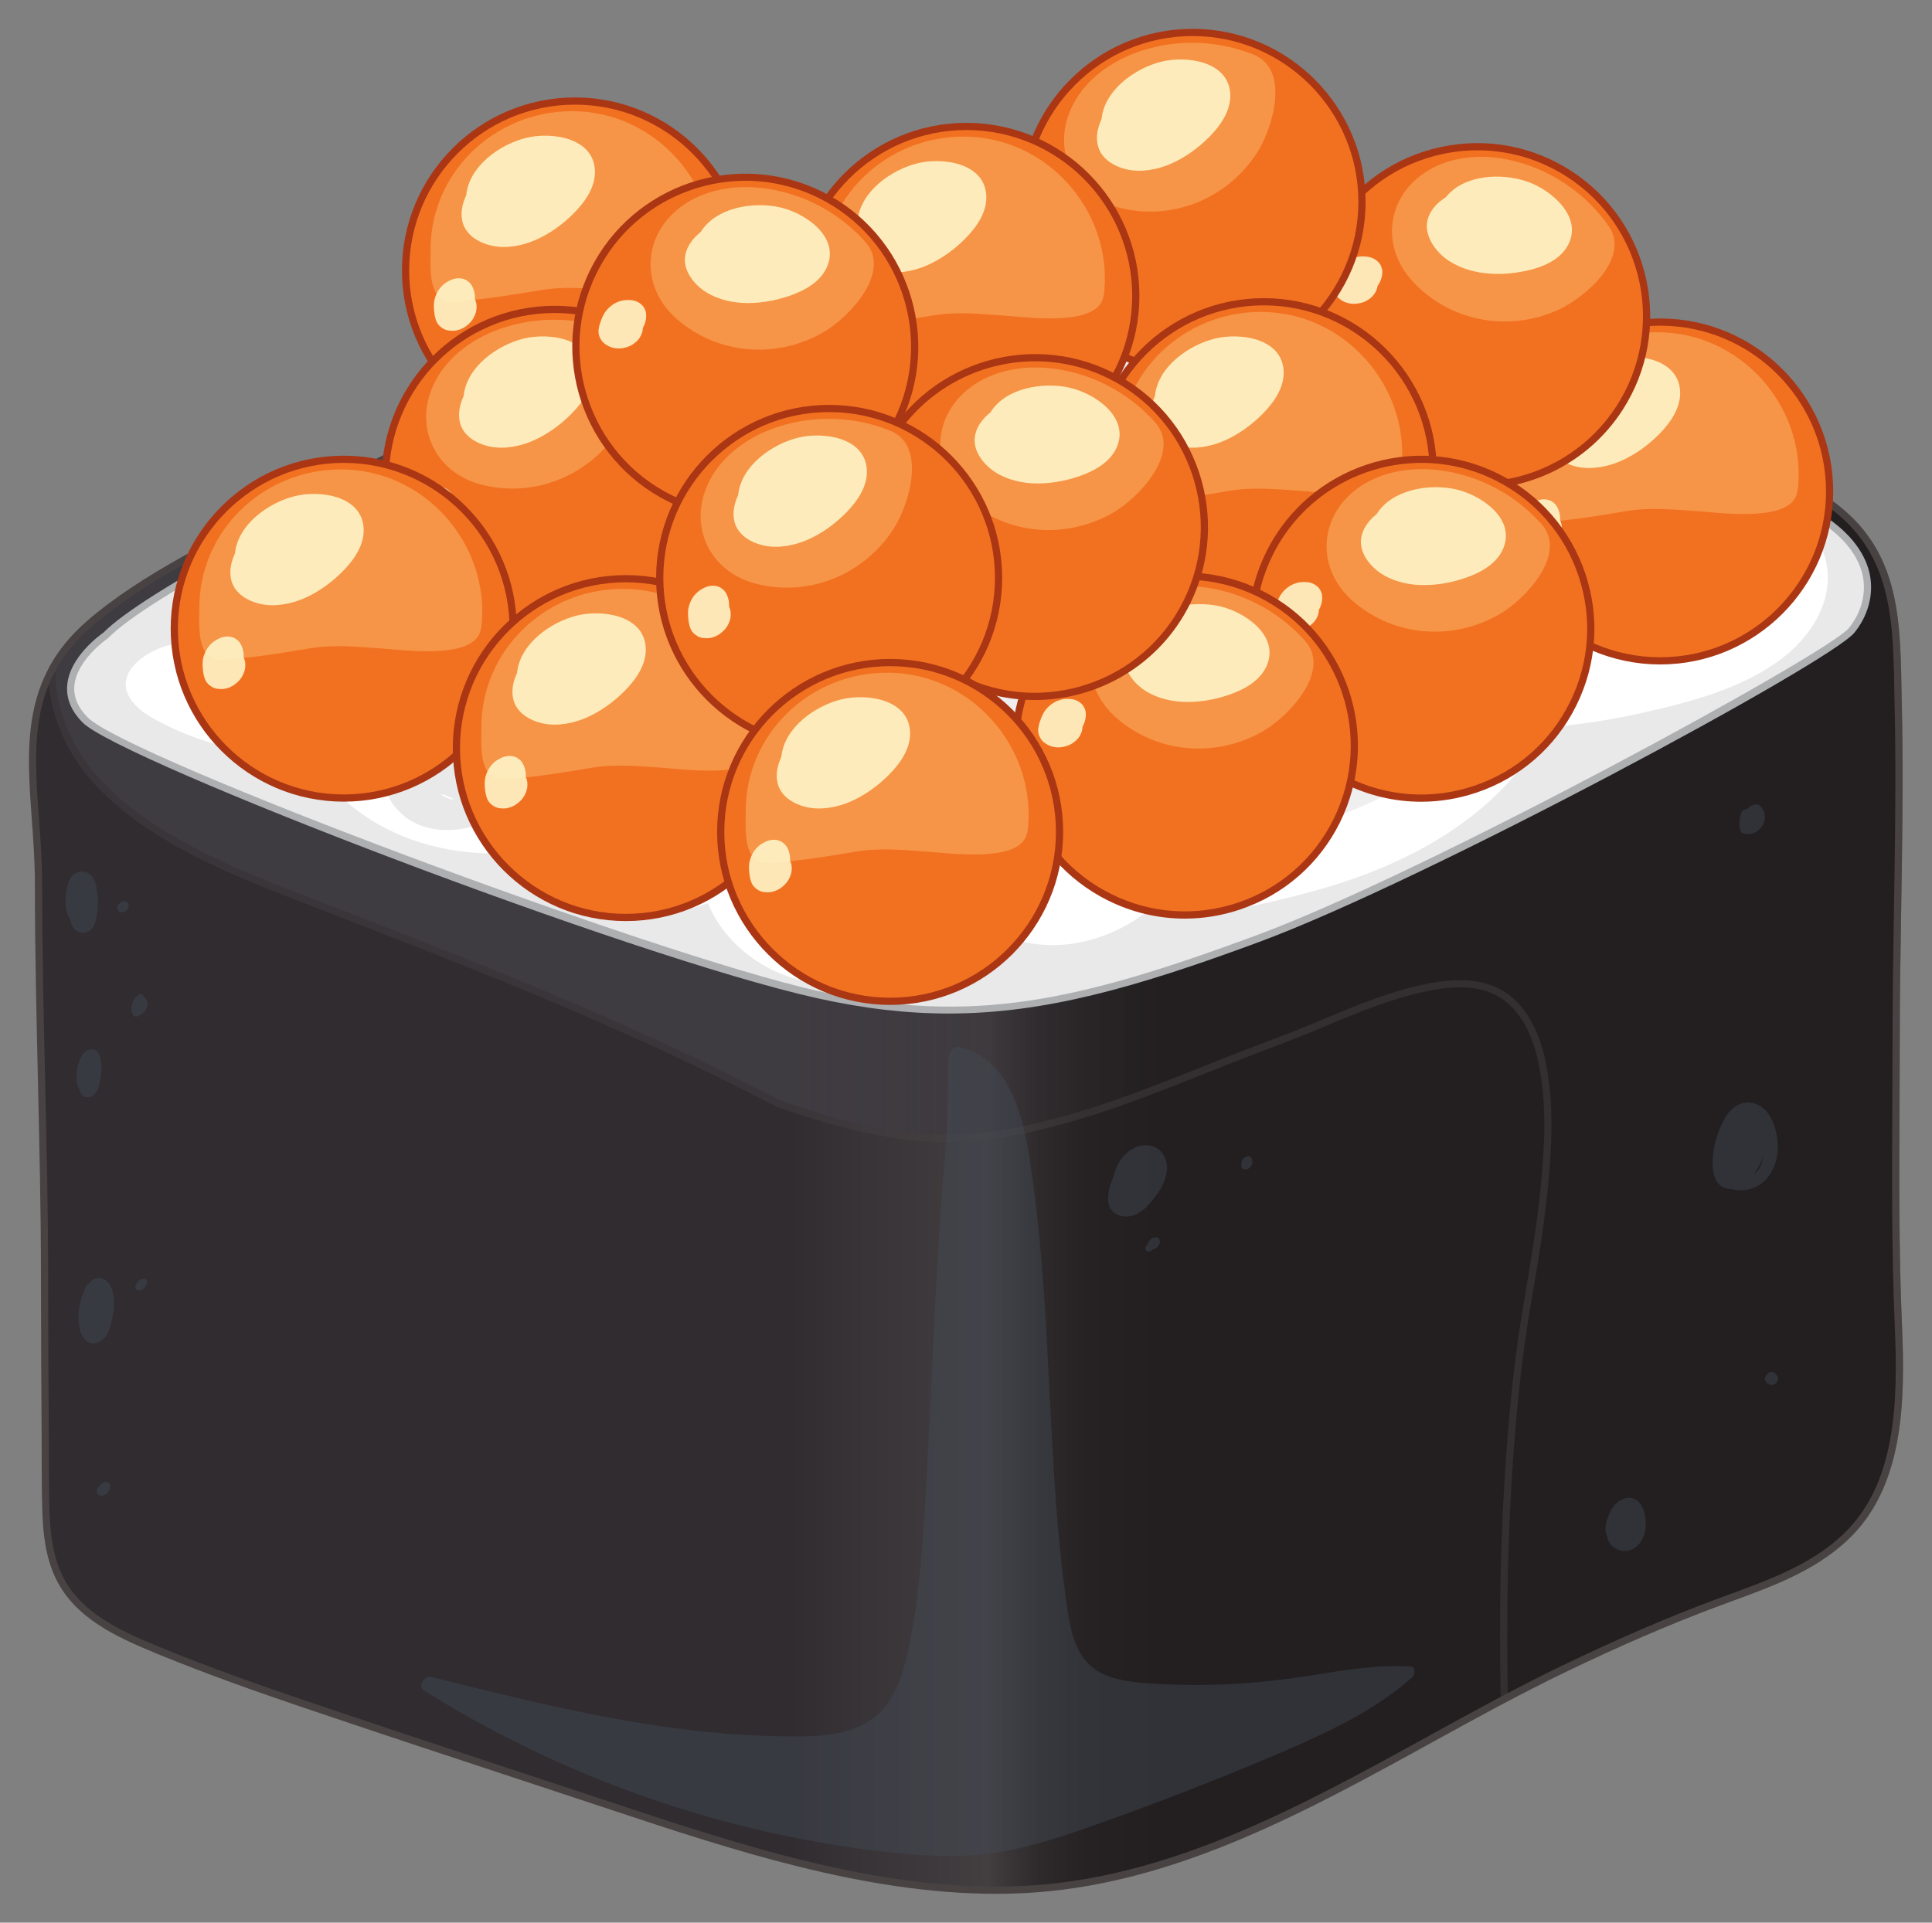 <?xml version="1.0" encoding="utf-8"?>
<!-- Generator: Adobe Illustrator 27.5.0, SVG Export Plug-In . SVG Version: 6.00 Build 0)  -->
<svg version="1.1" id="Layer_1" xmlns="http://www.w3.org/2000/svg" xmlns:xlink="http://www.w3.org/1999/xlink" x="0px" y="0px"
	 viewBox="0 0 260.257 259.064" style="enable-background:new 0 0 260.257 259.064;" xml:space="preserve">
<rect x="0" y="0" width="260.257" height="259.064" fill="#808080" stroke="none"/>
<g>
	<g>
		<g>
			<linearGradient id="SVGID_1_" gradientUnits="userSpaceOnUse" x1="106.573" y1="142.365" x2="156.25" y2="142.365">
				<stop  offset="0" style="stop-color:#302C30"/>
				<stop  offset="0.175" style="stop-color:#373336"/>
				<stop  offset="0.534" style="stop-color:#433E40"/>
				<stop  offset="0.566" style="stop-color:#3D383A"/>
				<stop  offset="0.673" style="stop-color:#2E2A2B"/>
				<stop  offset="0.801" style="stop-color:#262223"/>
				<stop  offset="1" style="stop-color:#231F20"/>
			</linearGradient>
			<path style="fill:url(#SVGID_1_);" d="M255.797,100.741c-0.016-1.95-0.045-3.9-0.091-5.849
				c-0.257-10.988,0.344-21.594-11.248-28.367c-10.991-6.318-63.184-23.688-76.96-28.205c-4.768-1.533-9.527-3.098-14.31-4.582
				c-4.675-1.45-9.426-2.781-14.303-3.326c-1.773-0.198-3.523-0.26-5.252-0.206c-3.999-0.369-8.021-0.158-11.995,0.759
				c-5.953,1.373-11.687,3.675-17.339,5.957c-5.583,2.254-11.095,4.684-16.554,7.224C73.917,50.58,60.299,57.451,46.717,64.387
				c-10.631,5.429-25.49,11.694-34.65,19.638c-11.136,9.657-6.887,21.681-6.882,34.992c0.008,17.735,0.818,35.478,0.818,53.188
				c0.011,7.091,0.039,14.18,0.09,21.271c0.025,3.457-0.023,6.923,0.103,10.378c0.109,3.01,0.486,6.141,1.873,8.86
				c2.609,5.115,8.12,7.553,13.158,9.626c6.397,2.633,12.917,4.95,19.466,7.175c13.371,4.541,26.799,8.916,40.202,13.362
				c18.489,6.134,38.801,13.101,58.696,11.619c25.824-1.924,48.252-18.618,70.825-29.511c6.818-3.29,13.735-6.356,20.831-8.999
				c6.009-2.238,12.407-4.266,17.2-8.731c7.687-7.098,7.698-18.979,7.281-28.632c-0.558-12.911-0.305-25.866-0.298-38.807
				C255.438,126.793,255.906,113.762,255.797,100.741z"/>
			<path style="fill:#484243;" d="M134.133,255.178c-17.728,0-35.788-5.997-51.902-11.348l-1.489-0.495
				c-4.032-1.338-8.066-2.668-12.1-3.999c-9.221-3.042-18.755-6.188-28.106-9.364c-5.427-1.843-12.546-4.325-19.495-7.185
				c-5.588-2.3-10.819-4.784-13.406-9.854c-1.524-2.987-1.83-6.412-1.925-9.063c-0.089-2.441-0.091-4.923-0.094-7.324
				c-0.001-1.023-0.002-2.046-0.009-3.068c-0.051-7.091-0.078-14.181-0.09-21.273c0-8.889-0.208-17.938-0.409-26.689
				c-0.199-8.684-0.405-17.664-0.409-26.499c-0.001-2.935-0.211-5.826-0.414-8.621c-0.713-9.803-1.386-19.063,7.464-26.737
				c7.238-6.277,17.955-11.486,27.41-16.081c2.6-1.263,5.055-2.457,7.337-3.622c12.289-6.275,26.609-13.532,41.045-20.249
				c5.916-2.753,11.338-5.119,16.578-7.235c5.577-2.252,11.344-4.579,17.411-5.979c3.886-0.897,7.972-1.156,12.149-0.769
				c1.727-0.056,3.516,0.012,5.261,0.207c4.96,0.554,9.849,1.935,14.393,3.345c3.413,1.059,6.868,2.177,10.21,3.258l4.105,1.326
				c6.653,2.181,65.311,21.497,77.052,28.246c11.078,6.472,11.258,16.271,11.448,26.644c0.013,0.708,0.026,1.419,0.043,2.132
				c0.046,1.952,0.075,3.904,0.091,5.856l0,0c0.06,7.242-0.06,14.605-0.175,21.726c-0.092,5.689-0.188,11.571-0.191,17.352
				c-0.001,3.017-0.017,6.034-0.031,9.053c-0.048,9.755-0.098,19.843,0.329,29.733c0.445,10.302,0.274,21.89-7.437,29.009
				c-4.364,4.065-10.011,6.134-15.472,8.134c-0.632,0.232-1.263,0.462-1.889,0.696c-6.425,2.393-13.225,5.331-20.789,8.981
				c-5.883,2.839-11.887,6.145-17.693,9.342c-16.775,9.236-34.121,18.787-53.307,20.216
				C137.802,255.114,135.968,255.178,134.133,255.178z M129.962,30.521c-2.824,0-5.568,0.306-8.215,0.917
				c-5.992,1.382-11.724,3.696-17.266,5.934c-5.224,2.109-10.631,4.469-16.531,7.214c-14.422,6.71-28.732,13.962-41.013,20.234
				c-2.29,1.169-4.75,2.365-7.354,3.63c-9.402,4.57-20.057,9.748-27.199,15.942c-8.482,7.356-7.857,15.965-7.132,25.934
				c0.205,2.812,0.416,5.721,0.417,8.691c0.004,8.823,0.21,17.798,0.409,26.477c0.201,8.757,0.409,17.812,0.409,26.711
				c0.012,7.089,0.039,14.178,0.09,21.268c0.008,1.024,0.008,2.048,0.009,3.074c0.003,2.392,0.005,4.866,0.093,7.29
				c0.092,2.551,0.383,5.839,1.82,8.658c2.436,4.775,7.498,7.17,12.911,9.398c6.923,2.85,14.024,5.326,19.437,7.164
				c9.347,3.175,18.88,6.32,28.098,9.361c4.034,1.331,8.069,2.662,12.1,4l1.49,0.494c17.695,5.876,37.747,12.538,57.018,11.101
				c18.975-1.414,36.227-10.913,52.911-20.099c5.818-3.203,11.833-6.516,17.74-9.366c7.591-3.664,14.418-6.613,20.872-9.017
				c0.628-0.233,1.259-0.465,1.894-0.697c5.37-1.967,10.923-4.001,15.145-7.934c7.407-6.839,7.563-18.172,7.127-28.257
				c-0.428-9.913-0.378-20.012-0.33-29.78c0.015-3.017,0.03-6.033,0.031-9.049c0.003-5.789,0.099-11.675,0.191-17.367
				c0.116-7.114,0.235-14.472,0.175-21.702l0,0c-0.017-1.948-0.046-3.895-0.091-5.842c-0.017-0.714-0.03-1.427-0.043-2.137
				c-0.186-10.094-0.361-19.627-10.965-25.823c-11.654-6.699-70.225-25.985-76.865-28.163l-4.105-1.325
				c-3.339-1.08-6.791-2.198-10.198-3.255c-4.499-1.396-9.334-2.762-14.213-3.307c-1.699-0.19-3.443-0.258-5.183-0.203
				C132.407,30.577,131.177,30.521,129.962,30.521z"/>
		</g>
		<g style="opacity:0.43;">
			
				<linearGradient id="SVGID_00000158017567971520516170000015646017231150373026_" gradientUnits="userSpaceOnUse" x1="106.572" y1="129.484" x2="156.25" y2="129.484">
				<stop  offset="0" style="stop-color:#524E58"/>
				<stop  offset="1" style="stop-color:#231F20"/>
			</linearGradient>
			<path style="fill:url(#SVGID_00000158017567971520516170000015646017231150373026_);" d="M255.729,178.622
				c-0.558-12.911-0.305-25.866-0.298-38.807c0.007-13.021,0.475-26.053,0.366-39.073c-0.016-1.95-0.045-3.9-0.091-5.849
				c-0.257-10.988,0.344-21.594-11.248-28.367c-10.991-6.318-63.184-23.688-76.959-28.205c-4.768-1.533-9.527-3.098-14.31-4.582
				c-4.675-1.45-9.426-2.781-14.303-3.326c-1.773-0.198-3.523-0.26-5.252-0.206c-3.999-0.369-8.021-0.158-11.995,0.758
				c-5.953,1.373-11.687,3.674-17.339,5.957c-5.583,2.254-11.095,4.684-16.554,7.224C73.917,50.58,60.299,57.451,46.717,64.387
				c-10.631,5.429-25.49,11.694-34.65,19.638c-2.325,2.016-3.972,4.137-5.134,6.35c0.148,5.387,2.164,10.458,5.871,14.614
				c4.73,5.303,11.159,8.882,17.541,11.818c4.144,1.907,8.418,3.503,12.667,5.156c4.839,1.882,9.681,3.759,14.511,5.665
				c9.432,3.72,18.824,7.549,28.065,11.723c4.76,2.15,9.479,4.392,14.139,6.75c1.679,0.85,3.367,1.691,5.041,2.561
				c5.602,1.94,11.277,3.669,17.173,4.374c4.691,0.561,9.45,0.447,14.096-0.434c4.99-0.946,9.869-2.344,14.658-4.026
				c4.792-1.682,9.493-3.606,14.213-5.478c4.154-1.647,8.363-3.146,12.486-4.873c4.019-1.683,8.046-3.418,12.264-4.551
				c3.308-0.889,7.197-1.654,10.562-0.63c4.423,1.346,6.555,5.677,7.464,9.899c1.186,5.509,0.901,11.313,0.361,16.882
				c-0.519,5.349-1.415,10.648-2.325,15.942c-1.356,7.896-2.09,15.898-2.575,23.891c-0.592,9.747-0.695,19.517-0.501,29.279
				c2.593-1.372,5.182-2.701,7.773-3.952c6.818-3.29,13.735-6.356,20.831-8.998c6.009-2.238,12.407-4.266,17.2-8.731
				C256.134,200.156,256.146,188.275,255.729,178.622z"/>
			<path style="fill:#484243;" d="M202.174,229.732l-0.016-0.788c-0.212-10.676-0.048-20.266,0.502-29.317
				c0.571-9.408,1.391-17.016,2.581-23.944c0.836-4.87,1.785-10.391,2.32-15.907c0.524-5.405,0.845-11.173-0.352-16.734
				c-0.774-3.596-2.64-8.17-7.131-9.536c-3.298-1.003-7.235-0.188-10.295,0.635c-3.909,1.05-7.723,2.651-11.411,4.198l-0.791,0.332
				c-2.505,1.049-5.082,2.029-7.573,2.977c-1.644,0.625-3.286,1.25-4.922,1.899l-2.49,0.991c-3.826,1.526-7.783,3.104-11.741,4.493
				c-5.221,1.832-10.039,3.155-14.728,4.044c-4.601,0.873-9.393,1.02-14.244,0.439c-6.144-0.735-11.934-2.548-17.274-4.397
				c-1.29-0.664-2.524-1.286-3.756-1.908l-1.345-0.679c-4.433-2.244-9.184-4.511-14.119-6.741
				c-10.11-4.566-20.298-8.658-28.044-11.713c-4.198-1.656-8.404-3.291-12.61-4.926l-3.875-1.504
				c-3.541-1.369-7.202-2.784-10.718-4.402c-5.57-2.563-12.616-6.236-17.701-11.936c-3.77-4.226-5.842-9.386-5.994-14.924
				l-0.003-0.127l0.059-0.112c1.26-2.399,2.976-4.522,5.247-6.491c7.238-6.277,17.955-11.486,27.41-16.081
				c2.6-1.263,5.055-2.457,7.337-3.622c12.289-6.275,26.609-13.532,41.045-20.249c5.915-2.752,11.337-5.119,16.577-7.234
				c5.578-2.252,11.346-4.58,17.412-5.98c3.886-0.897,7.972-1.156,12.149-0.769c1.727-0.058,3.516,0.012,5.261,0.207
				c4.96,0.554,9.849,1.935,14.393,3.345c3.413,1.059,6.868,2.177,10.21,3.258l4.105,1.326c6.653,2.181,65.311,21.497,77.052,28.246
				c11.078,6.472,11.258,16.271,11.448,26.644c0.013,0.708,0.026,1.419,0.043,2.132c0.046,1.952,0.075,3.904,0.091,5.856
				c0.06,7.242-0.059,14.605-0.175,21.726c-0.092,5.689-0.188,11.571-0.191,17.352c-0.001,3.017-0.017,6.034-0.031,9.053
				c-0.048,9.755-0.098,19.843,0.329,29.733c0.445,10.302,0.274,21.89-7.437,29.009c-4.364,4.065-10.011,6.134-15.472,8.134
				c-0.632,0.232-1.263,0.462-1.889,0.696c-6.427,2.393-13.227,5.331-20.789,8.981c-2.335,1.127-4.872,2.417-7.757,3.943
				L202.174,229.732z M196.659,132.073c1.261,0,2.514,0.144,3.701,0.506c4.942,1.504,6.967,6.41,7.797,10.26
				c1.228,5.706,0.876,11.812,0.369,17.032c-0.539,5.551-1.49,11.09-2.33,15.976c-1.184,6.892-2,14.467-2.569,23.839
				c-0.535,8.802-0.703,18.117-0.515,28.453c2.61-1.374,4.936-2.552,7.092-3.592c7.589-3.663,14.417-6.612,20.872-9.017
				c0.628-0.233,1.259-0.465,1.894-0.697c5.37-1.967,10.923-4.001,15.145-7.934c7.407-6.839,7.563-18.172,7.127-28.257
				c-0.428-9.913-0.378-20.012-0.33-29.78c0.015-3.017,0.03-6.033,0.031-9.048c0.003-5.789,0.099-11.675,0.191-17.367
				c0.116-7.115,0.235-14.472,0.175-21.702c-0.017-1.948-0.046-3.895-0.091-5.842c-0.017-0.714-0.03-1.427-0.043-2.137
				c-0.186-10.094-0.361-19.627-10.965-25.823c-11.654-6.699-70.225-25.985-76.865-28.163l-4.105-1.325
				c-3.339-1.08-6.791-2.198-10.198-3.255c-4.499-1.396-9.334-2.762-14.213-3.307c-1.7-0.189-3.442-0.257-5.183-0.203
				c-4.132-0.378-8.116-0.126-11.901,0.747c-5.992,1.382-11.723,3.696-17.267,5.934c-5.224,2.11-10.632,4.469-16.531,7.214
				c-14.422,6.71-28.732,13.962-41.013,20.234c-2.29,1.169-4.75,2.365-7.354,3.63c-9.402,4.57-20.057,9.748-27.199,15.942
				c-2.141,1.857-3.766,3.852-4.964,6.097c0.173,5.257,2.158,10.157,5.744,14.177c4.965,5.567,11.898,9.178,17.382,11.701
				c3.488,1.605,7.135,3.015,10.662,4.378l3.877,1.504c4.207,1.635,8.415,3.271,12.614,4.927
				c7.756,3.059,17.958,7.158,28.086,11.732c4.949,2.235,9.712,4.509,14.158,6.759l1.344,0.679c1.235,0.623,2.472,1.246,3.701,1.884
				c5.225,1.804,10.954,3.599,17.008,4.323c4.753,0.57,9.445,0.425,13.948-0.429c4.641-0.88,9.413-2.191,14.588-4.007
				c3.939-1.383,7.885-2.957,11.702-4.479l2.493-0.992c1.639-0.65,3.286-1.277,4.934-1.903c2.484-0.945,5.053-1.923,7.543-2.966
				l0.791-0.331c3.717-1.56,7.562-3.173,11.534-4.241C191.646,132.637,194.169,132.073,196.659,132.073z"/>
		</g>
		<g>
			<g>
				<path style="fill:#E9E9EA;" d="M130.408,31.569c-5.655,0.018-11.283,1.099-16.662,3.385c-9.129,3.88-88.783,39.713-99.51,50.668
					c0,0-8.445,5.706-2.739,11.412c5.706,5.706,77.143,32.181,98.597,36.974c21.454,4.793,36.518,0.913,59.341-7.532
					c22.824-8.445,77.029-37.887,79.996-41.539c2.967-3.652,3.842-9.934-3.994-15.063c-6.277-4.108-24.535-11.184-33.208-13.238
					c-8.672-2.054-66.519-22.592-66.531-22.595C140.691,32.412,135.539,31.553,130.408,31.569z"/>
				<path style="fill:#ADAFB1;" d="M127.775,136.566c-5.668,0-11.459-0.671-17.786-2.084c-25.025-5.59-93.737-32.007-98.835-37.104
					c-1.566-1.566-2.271-3.286-2.095-5.114c0.363-3.784,4.381-6.679,4.864-7.014c10.987-11.126,91.313-47.205,99.633-50.741
					c5.302-2.254,10.972-3.406,16.851-3.424l0.001,0.485l-0.001-0.485c0.047,0,0.096,0,0.143,0c5.06,0,10.206,0.839,15.298,2.496
					c6.009,2.131,58.254,20.633,66.492,22.585c8.543,2.023,26.946,9.104,33.362,13.304c3.607,2.361,5.768,5.245,6.25,8.339
					c0.398,2.558-0.384,5.268-2.145,7.436c-3.296,4.056-57.76,33.383-80.205,41.687
					C153.029,133.064,140.726,136.566,127.775,136.566z M130.41,32.054c-5.749,0.018-11.291,1.144-16.474,3.346
					c-8.312,3.533-88.604,39.582-99.354,50.561l-0.075,0.063c-0.042,0.028-4.152,2.85-4.484,6.335
					c-0.145,1.525,0.466,2.982,1.816,4.332c5.369,5.369,76.152,31.883,98.36,36.844c20.679,4.618,34.935,1.415,59.067-7.513
					c23.024-8.519,76.996-37.953,79.788-41.39c1.589-1.955,2.296-4.388,1.94-6.674c-0.439-2.816-2.452-5.471-5.823-7.677
					c-6.346-4.154-24.581-11.165-33.054-13.172c-8.288-1.963-60.579-20.481-66.514-22.586c-5.049-1.644-10.095-2.468-15.053-2.468
					C130.503,32.054,130.457,32.054,130.41,32.054L130.41,32.054z"/>
			</g>
			<path style="fill:#FFFFFF;" d="M244.733,72.54c-3.124-5.261-9.145-7.996-15.045-8.613c-4.757-0.497-9.307,0.345-13.723,1.767
				c-0.2-0.338-0.407-0.667-0.628-0.978c-2.707-3.81-6.982-6.546-10.995-8.807c-8.28-4.665-18.151-7.15-27.582-5.035
				c-0.991,0.222-1.963,0.508-2.922,0.828c-0.925-1.289-2.036-2.442-3.126-3.376c-2.856-2.448-6.378-4.09-10.096-4.674
				c-2.517-0.395-5.041-0.256-7.455,0.32c-3.36-2.642-7.171-4.67-11.31-5.781c-5.292-1.42-10.992-1.171-16.372-0.403
				c-2.444,0.349-4.862,0.948-7.043,2.133c-2.181,1.184-4.028,2.926-5.601,4.827c-0.178,0.215-0.338,0.438-0.509,0.655
				c-0.827-2.414-2.668-4.054-6.008-3.731c-3.688,0.357-7.271,2.929-10.086,5.167c-3.042,2.418-5.7,5.275-7.841,8.521
				c-0.114,0.173-0.226,0.35-0.337,0.527c-1.301-0.961-2.835-1.63-4.471-1.909c-5.505-0.936-8.264,5.178-8.996,9.633
				c-0.095,0.577-0.155,1.162-0.194,1.748c-0.946-0.685-1.968-1.275-3.132-1.694c-2.913-1.049-6.07-1.061-9.041-0.244
				c-5.78,1.59-9.917,6.389-10.709,12.201c-4.426-1.221-9.275-0.935-13.865,0.25c-3.512,0.906-7.182,2.339-9.531,5.239
				c-1.262,1.559-1.947,3.495-2.029,5.457c-1.201,0.009-2.394,0.126-3.562,0.437c-3.052,0.812-7.337,3.854-4.842,7.329
				c1.212,1.688,3.287,2.692,5.107,3.577c2.006,0.975,4.106,1.741,6.254,2.337c4.141,1.149,8.423,1.609,12.71,1.584
				c0.362,0.742,0.824,1.445,1.26,2.08c2.118,3.086,5.006,5.532,8.271,7.339c5.667,3.136,12.12,4.099,18.497,3.658
				c3.036,3.571,8.032,5.369,12.467,6.617c3.748,1.055,7.717,1.606,11.552,0.67c0.515-0.126,1.044-0.296,1.564-0.508
				c1.932,4.883,6.652,8.752,11.682,10.16c8.512,2.384,17.307-0.899,23.971-6.245c0.421-0.338,0.844-0.689,1.266-1.048
				c0.632,0.427,1.302,0.814,2.017,1.151c3.016,1.421,6.454,1.905,9.755,1.503c3.521-0.429,6.892-1.833,9.783-3.87
				c0.304-0.214,0.601-0.439,0.896-0.666c1.966,0.683,4.227,0.812,6.177,0.61c5.62-0.58,11.299-1.889,16.732-3.411
				c9.743-2.728,19.373-7.404,26.152-15.109c1.723-1.958,3.393-4.258,4.551-6.743c0.61-0.054,1.22-0.111,1.825-0.172
				c3.729-0.376,7.434-0.977,11.09-1.801c6.541-1.473,13.743-3.334,19.099-7.573C245.222,84.626,248.175,78.338,244.733,72.54z"/>
			<path style="opacity:0.73;fill:#E9E9EA;" d="M57.456,84.25c-1.576-1.468-3.429-2.601-5.426-3.38
				c0.071-0.118,0.076-0.25-0.067-0.308C46.27,78.271,39.435,78.42,34.37,82.22c-2.17,1.628-3.407,4.1-2.633,6.803
				c0.887,3.102,3.806,5.01,6.558,6.336c5.578,2.686,12.27,3.289,18.213,1.502c2.572-0.773,5.08-2.543,4.939-5.52
				C61.321,88.647,59.357,86.02,57.456,84.25z"/>
			<path style="opacity:0.73;fill:#E9E9EA;" d="M220.054,79.572c-0.435-1.232-1.65-1.941-2.761-2.483
				c-1.463-0.714-3.021-1.232-4.604-1.61c-3.133-0.748-6.387-0.869-9.593-0.719c-0.921,0.043-1.841,0.117-2.76,0.207
				c0.598-1.16,0.937-2.43,0.817-3.833c-0.299-3.495-3.059-6.031-6.087-7.409c-1.798-0.818-3.688-1.403-5.627-1.798
				c-2.205-2.451-5.458-4.213-8.259-5.349c-4.757-1.928-9.917-2.853-15.045-2.764c-2.454,0.042-4.876,0.329-7.253,0.823
				c-0.632-2.16-2.07-4.157-3.725-5.537c-3.11-2.596-7.197-3.978-11.227-4.047c-4.874-0.083-9.45,1.686-12.947,4.771
				c-1.511-3.16-4.245-5.67-7.904-6.329c-2.902-0.523-5.557,1.152-6.938,3.649c-1.116,2.018-1.268,4.313-1.003,6.568
				c-0.956-0.548-1.967-1.026-3.05-1.417c-4.279-1.545-8.848-1.273-12.995,0.567c-5.332,2.366-10.415,7.268-11.994,13.038
				c-0.974-0.015-1.95,0.077-2.901,0.28c-0.967,0.206-1.965,0.492-2.694,1.2c-0.701,0.682-1.142,1.73-0.774,2.69
				c0.012,0.032,0.035,0.062,0.049,0.094c-1.359-0.317-2.771-0.473-4.179-0.517c-4.02-0.126-8.494,0.294-12.27,1.746
				c-3.424,1.316-6.673,4.383-6.458,8.33c0.202,3.725,3.843,6.878,6.878,8.549c1.912,1.053,4.28,1.883,6.654,2.149
				c-0.345,0.213-0.693,0.421-1.025,0.659c-1.766,1.26-3.964,3.037-4.067,5.396c-0.1,2.267,1.983,3.673,4.02,3.933
				c1.4,0.179,2.877,0.007,4.257-0.245c0.923-0.169,1.839-0.394,2.711-0.727c0.359,0.641,0.866,1.204,1.494,1.635
				c2.946,2.019,6.94,1.568,10.321,0.701c0.223,0.491,0.497,0.979,0.84,1.458c3.141,4.386,8.788,5.128,13.777,4.386
				c0.499-0.074,0.994-0.178,1.49-0.273c-2.165,3.766-3.296,8.461-1.307,12.516c2.243,4.57,7.547,5.625,12.162,4.756
				c4.905-0.924,9.704-3.105,14.038-5.526c3.938-2.2,7.621-4.877,10.948-7.93c-0.137,1.019-0.029,2.044,0.525,2.965
				c1.192,1.979,3.844,2.281,5.92,1.902c3.483-0.636,6.725-3.197,8.096-6.502c6.41,2.346,13.356,2.834,20.135,1.504
				c4.057-0.796,7.96-2.231,11.554-4.278c3.355-1.91,6.949-4.542,8.191-8.379c1.029-3.181,0.138-6.291-1.552-8.979
				c4.28,1.364,9.021,1.127,13.371-0.06c3.079-0.841,6.114-2.104,8.885-3.692C218.123,84.532,220.967,82.158,220.054,79.572z"/>
			<path style="fill:#FFFFFF;" d="M87.018,76.188c-1.661-0.96-3.665-1.2-5.612-1.117c-0.859-0.502-1.8-0.872-2.767-1.102
				c-2.368-0.566-5.107-0.433-7.47,0.11c-1.967,0.452-3.742,1.561-4.278,3.619c-0.511,1.96,0.27,3.942,1.665,5.339
				c3.122,3.127,8.175,4.421,12.471,4.243c3.529-0.146,8.825-1.577,9.104-5.894C90.272,79.225,88.827,77.234,87.018,76.188z"/>
			<path style="fill:#FFFFFF;" d="M106.249,61.638c-0.443-1.68-1.58-3.12-3.296-3.6c-2.064-0.576-4.272,0.286-5.832,1.646
				c-0.593,0.517-1.11,1.112-1.571,1.754c-0.628,0.455-1.171,1.066-1.633,1.647c-1.251,1.575-2.386,3.42-2.616,5.458
				c-0.192,1.706,0.195,3.565,1.452,4.806c1.215,1.2,3.005,1.588,4.66,1.376c3.891-0.498,6.51-4.105,8.046-7.411
				C106.274,65.558,106.753,63.551,106.249,61.638z"/>
			<path style="fill:#FFFFFF;" d="M113.559,82.672c-1.199-2.425-3.7-3.875-6.319-4.226c-6.159-0.826-12.987,2.973-16.62,7.765
				c-0.154,0.203-0.19,0.39-0.157,0.548c-1.142,1.554-2.121,3.286-2.619,5.02c-1.829,6.368,5.658,8.457,10.518,7.704
				c5.632-0.873,11.176-4.934,14.301-9.644C114.082,87.7,114.746,85.073,113.559,82.672z"/>
			<path style="fill:#FFFFFF;" d="M49.091,86.465c-0.094-0.178-0.204-0.352-0.319-0.523c0.132-0.099,0.218-0.28,0.112-0.407
				c-0.719-0.867-1.538-1.453-2.523-1.821c-0.503-0.297-1.029-0.538-1.557-0.687c-0.85-0.241-2.041-0.1-2.909,0.409
				c-0.251,0.049-0.503,0.096-0.75,0.164c-1.427,0.392-2.823,1.163-3.815,2.275c-0.589,0.66-0.999,1.468-0.875,2.374
				c0.101,0.739,0.468,1.432,0.894,2.032c1.675,2.357,5.079,3.367,7.852,2.873c1.405-0.251,2.758-0.882,3.63-2.047
				C49.836,89.767,49.866,87.921,49.091,86.465z"/>
			<path style="fill:#FFFFFF;" d="M128.037,54.616c-0.554-0.78-1.287-1.464-2.202-1.79c-1.135-0.404-2.253-0.147-3.374,0.173
				c-0.347,0.099-0.687,0.214-1.021,0.339c-3.84-0.831-5.132,5.356-5.305,8.038c-0.237,3.675,0.702,8.82,4.576,10.355
				c4.121,1.632,7.132-2.184,8.34-5.678C130.285,62.48,130.306,57.807,128.037,54.616z"/>
			<path style="fill:#FFFFFF;" d="M177.024,64.291c-0.845-3.22-4.545-4.837-7.463-5.573c-0.109-0.027-0.22-0.044-0.33-0.069
				c-1.961-2.136-5.519-1.714-8.131-1.427c-3.47,0.381-6.967,1.316-10.087,2.898c-2.306,1.169-4.64,2.914-5.601,5.41
				c-1.006,2.615-0.091,5.412,1.9,7.289c2.315,2.183,5.609,2.772,8.681,2.851c3.044,0.078,6.112-0.196,9.068-0.938
				c2.979-0.748,5.87-1.971,8.332-3.83C175.452,69.347,177.77,67.135,177.024,64.291z"/>
			<path style="fill:#FFFFFF;" d="M181.461,72.351c-0.459-0.119-0.932-0.185-1.409-0.228c-0.011-0.059-0.045-0.106-0.134-0.107
				c-0.541-0.007-1.076,0.033-1.604,0.109c-1.864,0.186-3.686,0.919-5.056,2.154c-0.095,0.085-0.159,0.179-0.208,0.274
				c-0.826,0.695-1.745,1.605-1.996,2.618c-0.306,1.232,0.705,1.932,1.799,2.085c2.483,0.347,5.251-0.557,7.355-1.821
				c0.549-0.329,1.064-0.707,1.559-1.113c0.525-0.431,1.109-0.913,1.369-1.563C183.651,73.477,182.583,72.643,181.461,72.351z"/>
			<path style="fill:#FFFFFF;" d="M196.162,78.464c-1.597-0.169-3.237-0.056-4.797,0.322c-1.551,0.376-3.354,0.926-4.396,2.203
				c-0.128,0.156-0.149,0.372-0.083,0.538c-0.457,0.545-0.701,1.225-0.4,1.955c0.475,1.15,1.8,1.613,2.896,1.916
				c1.449,0.401,2.944,0.579,4.447,0.534c1.509-0.046,3.007-0.326,4.439-0.799c1.243-0.411,2.954-0.976,3.532-2.272
				C203.175,79.781,198.181,78.677,196.162,78.464z"/>
			<path style="fill:#FFFFFF;" d="M138.563,56.355c-1.224-0.261-2.613,0.367-3.561,1.101c-0.613,0.476-1.238,1.027-1.759,1.65
				c-0.766,0.534-1.407,1.266-1.863,2.074c-0.512,0.907-1.149,2.339-0.64,3.364c0.503,1.011,1.803,1.16,2.802,1.118
				c2.35-0.1,4.478-1.712,5.753-3.601c0.665-0.985,1.193-2.144,1.169-3.354C140.443,57.549,139.701,56.597,138.563,56.355z"/>
			<path style="fill:#FFFFFF;" d="M127.917,96.65c-1.693-1.8-4.596-2.119-6.916-2.105c-2.58,0.015-5.019,0.559-7.313,1.677
				c-0.995,0.21-1.989,0.473-2.987,0.819c-1.938,0.673-4.572,1.594-5.991,3.147c-1.552,1.699,0.298,3.044,1.843,3.711
				c4.07,1.759,9.275,1.277,13.414,0.044C122.14,103.295,131.128,100.065,127.917,96.65z"/>
			<path style="fill:#FFFFFF;" d="M132.321,107.891c-0.336-2.394-3.171-3.094-5.192-3.039c-2.848,0.078-5.488,1.285-7.858,2.782
				c-1.979,0.715-3.868,1.692-5.622,2.976c-1.843,1.349-3.812,2.991-4.69,5.164c-0.733,1.813-0.535,4.148,1.176,5.339
				c1.913,1.332,4.693,1.132,6.83,0.565c2.518-0.668,4.808-2.008,6.971-3.425c1.975-1.295,3.948-2.691,5.543-4.449
				C130.819,112.329,132.622,110.031,132.321,107.891z"/>
			<path style="fill:#FFFFFF;" d="M191.171,92.697c-2.221-3.259-6.537-4.842-10.324-5.129c-0.815-0.062-1.632-0.059-2.445-0.021
				c-4.62-0.756-9.57,0.145-14.005,1.923c-2.414,0.968-4.969,2.143-7.055,3.819c-2.821-4.058-8.822-3.688-12.833-1.572
				c-1.522,0.652-2.919,1.622-4.094,2.923c-2.577,2.853-4.652,8.257-0.755,10.956c1.969,1.364,4.478,1.33,6.737,0.869
				c2.313-0.472,4.53-1.334,6.563-2.532c0.242-0.142,0.486-0.291,0.731-0.445c0.296,0.74,0.731,1.437,1.333,2.057
				c2.736,2.813,7.304,3.484,11.034,3.544c4.008,0.064,8.055-0.481,11.899-1.619c3.702-1.097,7.21-2.853,10.164-5.355
				C190.844,99.813,193.562,96.206,191.171,92.697z"/>
			<path style="fill:#FFFFFF;" d="M144.592,80.028c-1.263-2.712-4.345-3.912-7.08-4.531c-3.142-0.711-6.461-0.551-9.543,0.364
				c-1.671,0.496-3.417,1.278-4.913,2.35c-2.391,0.449-4.576,1.716-5.916,3.917c-1.701,2.796-0.171,5.755,1.765,7.963
				c2.226,2.54,5.233,3.71,8.573,3.782c5.493,0.118,12.988-1.18,16.199-6.192C145.093,85.47,145.74,82.493,144.592,80.028z"/>
			<path style="fill:#FFFFFF;" d="M157.5,79.897c-1.483,0.073-2.975,0.431-4.334,1.029c-1.385,0.61-2.873,1.454-3.736,2.734
				c-0.221,0.328-0.164,0.64,0.029,0.813c-0.047,0.077-0.11,0.142-0.153,0.222c-0.638,1.201-0.158,2.433,1.061,2.992
				c1.358,0.624,3.023,0.386,4.412,0.01c1.491-0.404,2.919-1.031,4.265-1.784c0.664-0.372,1.305-0.785,1.919-1.234
				c0.576-0.422,1.242-0.869,1.672-1.448C164.804,80.304,159.153,79.816,157.5,79.897z"/>
			<path style="fill:#E9E9EA;" d="M65.928,105.81c-1.585-1.95-4.135-3.091-6.624-3.187c-1.27-0.049-2.908,0.168-4.202,0.819
				c-0.743,0.093-1.468,0.319-2.038,0.762c-2.507,1.952,0.252,5.108,2.13,6.292c2.449,1.544,5.693,1.672,8.42,0.871
				c1.138-0.334,2.29-0.992,2.875-2.061C67.157,108.086,66.758,106.832,65.928,105.81z M61.017,107.743
				c-0.476-0.079-0.926-0.267-1.34-0.512c-0.129-0.076-0.243-0.173-0.363-0.261c0.412,0.1,0.815,0.229,1.202,0.405
				c0.241,0.109,0.461,0.239,0.668,0.381C61.129,107.752,61.077,107.753,61.017,107.743z"/>
			<path style="fill:#E9E9EA;" d="M86.798,110.192c-0.132-0.203-0.231-0.307-0.436-0.437c-0.121-0.077-0.254-0.11-0.394-0.144
				c-0.289-0.071-0.597-0.014-0.876,0.072c-0.061,0.019-0.118,0.058-0.178,0.085c-0.203-0.04-0.424-0.039-0.624,0.006
				c-1.058,0.242-1.816,1.405-1.479,2.465c0.061,0.191,0.186,0.377,0.337,0.508c0.249,0.215,0.515,0.32,0.826,0.403
				c0.492,0.132,1.035,0.096,1.512-0.08c0.615-0.227,1.144-0.725,1.377-1.341C87.043,111.252,87.088,110.637,86.798,110.192z"/>
			<path style="fill:#E9E9EA;" d="M100.291,116.091c-0.101-0.189-0.259-0.3-0.473-0.337c-0.424-0.072-0.894,0.114-1.204,0.432
				c-0.066-0.013-0.132-0.027-0.195-0.032c-0.278-0.021-0.54,0.014-0.802,0.111c-0.255,0.095-0.458,0.292-0.583,0.53
				c-0.099,0.189-0.179,0.461-0.062,0.665c0.052,0.091,0.107,0.187,0.182,0.262c0.068,0.068,0.165,0.128,0.239,0.179
				c0.079,0.054,0.164,0.098,0.256,0.127c0.303,0.097,0.606,0.138,0.924,0.082c0.325-0.057,0.659-0.18,0.923-0.381
				c0.223-0.169,0.374-0.316,0.543-0.542c0.102-0.137,0.191-0.298,0.24-0.462C100.338,116.532,100.396,116.286,100.291,116.091z"/>
			<path style="fill:#E9E9EA;" d="M238.592,75.363c-1.523-0.451-3.053-0.209-4.494,0.325c-2.39,0.134-4.804,1.067-6.892,2.114
				c-1.639,0.821-3.285,1.855-4.081,3.582c-0.668,1.45-0.591,3.274,0.694,4.363c1.164,0.986,2.786,1.162,4.254,1.101
				c1.932-0.08,3.893-0.551,5.723-1.155c1.923-0.634,3.789-1.516,5.489-2.618c1.397-0.905,2.576-2.17,2.439-3.947
				C241.589,77.391,240.234,75.849,238.592,75.363z"/>
		</g>
		<path style="opacity:0.42;fill:#434E5A;" d="M189.986,224.544c-4.669-0.282-9.247,0.57-13.84,1.283
			c-4.763,0.739-9.577,1.184-14.399,1.214c-2.377,0.015-4.756-0.06-7.126-0.232c-1.831-0.133-3.714-0.326-5.44-0.99
			c-4.113-1.583-4.899-5.485-5.463-9.42c-2.673-18.655-1.983-37.6-4.463-56.275c-0.887-6.678-1.995-17.163-10.011-19.048
			c-0.81-0.191-1.45,0.76-1.459,1.443c-0.046,3.466-0.14,6.931-0.243,10.395c-0.247,2.799-0.496,5.597-0.684,8.404
			c-0.335,5.012-0.657,10.02-0.917,15.038c-0.521,10.026-0.881,20.07-1.563,30.086c-0.333,4.883-0.827,9.765-1.766,14.572
			c-0.747,3.825-1.826,8.266-5.196,10.655c-3.561,2.525-8.493,2.341-12.654,2.269c-4.844-0.084-9.677-0.51-14.475-1.168
			c-10.89-1.493-21.573-4.168-32.225-6.823c-0.891-0.222-1.847,1.273-0.964,1.828c15.235,9.569,32.314,16.328,49.952,19.848
			c4.446,0.887,8.935,1.572,13.445,2.034c4.849,0.497,9.761,0.676,14.581-0.178c4.696-0.832,9.218-2.435,13.698-4.03
			c4.742-1.688,9.452-3.465,14.127-5.328c4.941-1.969,9.882-3.982,14.704-6.228c4.508-2.1,8.818-4.539,12.573-7.828
			C190.606,225.691,190.805,224.593,189.986,224.544z"/>
		<g>
			<path style="opacity:0.42;fill:#434E5A;" d="M13.159,120.901c-0.054-0.792-0.153-1.715-0.515-2.433
				c-0.417-0.827-1.3-1.258-2.198-0.933c-1.003,0.362-1.301,1.376-1.467,2.316c-0.23,1.3-0.324,2.865,0.459,3.986
				c0.035,0.162,0.069,0.324,0.116,0.483c0.212,0.726,0.733,1.354,1.54,1.372c0.506,0.012,0.962-0.205,1.299-0.578
				c0.377-0.417,0.495-0.95,0.603-1.486C13.175,122.733,13.22,121.81,13.159,120.901z"/>
			<path style="opacity:0.42;fill:#434E5A;" d="M17.272,121.838c-0.023-0.043-0.047-0.086-0.07-0.129
				c-0.512-0.941-2.053,0.603-1.122,1.11c0.043,0.023,0.086,0.047,0.13,0.07C16.732,123.174,17.559,122.365,17.272,121.838z"/>
			<path style="opacity:0.42;fill:#434E5A;" d="M13.553,142.708c-0.095-0.376-0.205-0.809-0.507-1.079
				c-0.508-0.454-1.215-0.262-1.675,0.165c-0.332,0.308-0.528,0.762-0.686,1.179c-0.294,0.776-0.423,1.59-0.403,2.418
				c0.01,0.434,0.076,0.84,0.339,1.196c0.002,0.002,0.005,0.003,0.007,0.005c0.134,0.665,0.435,1.316,1.243,1.255
				c0.932-0.07,1.388-1.047,1.547-1.842c0.148-0.739,0.261-1.476,0.261-2.232C13.677,143.415,13.641,143.057,13.553,142.708z"/>
			<path style="opacity:0.42;fill:#434E5A;" d="M19.863,135.065c-0.048-0.21-0.104-0.329-0.229-0.503
				c-0.074-0.103-0.195-0.179-0.314-0.223c-0.003-0.001-0.005-0.001-0.008-0.001c0.011-0.087,0.004-0.174-0.049-0.251
				c-0.131-0.19-0.396-0.154-0.569-0.042c-0.849,0.551-1.227,1.715-0.841,2.653c0.06,0.146,0.232,0.261,0.386,0.275
				c0.197,0.018,0.37-0.045,0.54-0.142c0.514-0.293,0.995-0.755,1.09-1.367C19.889,135.336,19.892,135.192,19.863,135.065z"/>
			<path style="opacity:0.42;fill:#434E5A;" d="M14.274,172.532c-0.621-0.493-1.376-0.424-1.982,0.065
				c-0.14,0.113-0.264,0.249-0.378,0.396c-0.168,0.068-0.311,0.215-0.377,0.378c-0.103,0.257-0.189,0.518-0.271,0.78
				c-0.02,0.045-0.042,0.092-0.061,0.137c-0.478,1.109-0.681,2.33-0.623,3.534c0.041,0.85,0.204,2.223,0.988,2.777
				c0.012,0.012,0.019,0.029,0.031,0.041c0.497,0.466,1.211,0.441,1.791,0.153c0.61-0.302,1.041-0.842,1.286-1.471
				c0.215-0.553,0.334-1.163,0.455-1.743c0.118-0.565,0.205-1.136,0.224-1.713C15.394,174.755,15.212,173.276,14.274,172.532z"/>
			<path style="opacity:0.42;fill:#434E5A;" d="M19.349,172.288c-0.847,0-1.675,1.611-0.64,1.611
				C19.556,173.899,20.383,172.288,19.349,172.288z"/>
			<path style="opacity:0.42;fill:#434E5A;" d="M14.757,199.925c-0.045-0.084-0.112-0.144-0.203-0.182
				c-0.06-0.017-0.12-0.034-0.18-0.051c-0.104-0.015-0.205-0.005-0.302,0.029c-0.074,0.011-0.142,0.038-0.205,0.079
				c-0.11,0.048-0.208,0.116-0.291,0.205c-0.031,0.037-0.062,0.075-0.093,0.112c-0.034,0.027-0.069,0.052-0.1,0.081
				c-0.013,0.012-0.022,0.027-0.034,0.04c-0.009,0.007-0.018,0.014-0.027,0.022c-0.024,0.029-0.049,0.059-0.073,0.089
				c-0.077,0.081-0.135,0.174-0.174,0.279c-0.009,0.032-0.018,0.065-0.026,0.097c-0.033,0.091-0.044,0.186-0.031,0.284v0.001
				c0,0.03,0.008,0.059,0.023,0.086c0.031,0.112,0.014,0.074,0.079,0.169c0.007,0.01,0.036,0.06,0.058,0.082
				c0.002,0.002,0.004,0.004,0.006,0.005c0.001,0.001,0.002,0.002,0.003,0.003c0.024,0.019,0.121,0.087,0.146,0.103
				c0.006,0.004,0.012,0.007,0.018,0.01c0.003,0.001,0.006,0.002,0.009,0.003c0.029,0.01,0.082,0.023,0.092,0.026
				c0.023,0.007,0.062,0.019,0.093,0.027c0.006,0.002,0.012,0.003,0.019,0.003c0.003,0,0.007,0,0.01,0
				c0.051,0.001,0.149,0,0.199-0.002c0.002,0,0.005,0,0.007,0c0.007-0.001,0.013-0.002,0.02-0.003
				c0.073-0.017,0.153-0.032,0.226-0.06c0.041-0.016,0.091-0.046,0.121-0.061c0.031-0.016,0.076-0.037,0.111-0.058
				c0.039-0.022,0.082-0.064,0.108-0.085c0.139-0.112,0.116-0.086,0.257-0.272c0.001-0.001,0.002-0.003,0.003-0.004
				c0.003-0.003,0.005-0.007,0.008-0.011c0.005-0.008,0.01-0.015,0.014-0.023c0.038-0.07,0.077-0.144,0.113-0.215
				c0.002-0.003,0.003-0.007,0.005-0.011c0.004-0.008,0.007-0.016,0.01-0.025c0.015-0.042,0.026-0.09,0.037-0.132
				c0.011-0.04,0.026-0.086,0.034-0.13c0.002-0.01,0.003-0.02,0.004-0.03c0.007-0.074,0.005-0.152,0.006-0.225
				C14.853,200.083,14.819,199.997,14.757,199.925z"/>
			<path style="opacity:0.42;fill:#434E5A;" d="M156.752,155.649c-0.836-1.401-2.539-1.661-3.947-0.979
				c-1.626,0.789-2.449,2.346-2.863,4.036c-0.173,0.393-0.321,0.796-0.431,1.212c-0.19,0.716-0.333,1.538-0.167,2.272
				c0.355,1.564,2.094,2.044,3.473,1.52c0.794-0.302,1.47-0.874,2.021-1.508c0.551-0.634,1.087-1.311,1.511-2.038
				C157.129,158.826,157.604,157.078,156.752,155.649z"/>
			<path style="opacity:0.42;fill:#434E5A;" d="M156.181,167.032c-0.023-0.056-0.049-0.099-0.098-0.149
				c-0.051-0.052-0.092-0.077-0.148-0.1c-0.062-0.025-0.086-0.041-0.189-0.055c-0.224-0.031-0.436,0.054-0.624,0.168
				c-0.107,0.066-0.198,0.149-0.27,0.25c-0.082,0.086-0.144,0.186-0.186,0.3l-0.055,0.202c-0.023,0.026-0.046,0.052-0.068,0.078
				c-0.064,0.059-0.114,0.129-0.149,0.207c-0.042,0.067-0.068,0.14-0.078,0.22c-0.015,0.071-0.01,0.14,0.015,0.207
				c0.011,0.067,0.042,0.125,0.092,0.173c0.103,0.092,0.24,0.135,0.379,0.111c0.049-0.013,0.099-0.025,0.148-0.038
				c0.107-0.042,0.2-0.104,0.281-0.184c0.037-0.032,0.074-0.065,0.111-0.097c0.055-0.009,0.111-0.006,0.164-0.03
				c0.069-0.035,0.137-0.07,0.206-0.105c0.139-0.092,0.256-0.207,0.349-0.345c0.114-0.188,0.204-0.396,0.175-0.622
				C156.22,167.116,156.207,167.094,156.181,167.032z"/>
			<path style="opacity:0.42;fill:#434E5A;" d="M168.653,156.219c-0.005-0.086-0.035-0.161-0.089-0.224
				c-0.039-0.073-0.098-0.126-0.177-0.159c-0.052-0.015-0.105-0.03-0.157-0.045c-0.091-0.013-0.179-0.005-0.264,0.025
				c-0.065,0.01-0.124,0.033-0.179,0.069c-0.097,0.042-0.181,0.102-0.255,0.18c-0.045,0.055-0.09,0.109-0.136,0.164
				c-0.074,0.108-0.121,0.227-0.142,0.357c-0.015,0.116-0.029,0.232-0.044,0.348c-0.02,0.122-0.006,0.239,0.042,0.352
				c0.032,0.047,0.065,0.094,0.097,0.141c0.086,0.083,0.189,0.132,0.307,0.146c0.097,0.014,0.19,0.005,0.28-0.027
				c0.103-0.02,0.198-0.06,0.285-0.122c0.099-0.06,0.181-0.137,0.248-0.229c0.076-0.079,0.132-0.171,0.171-0.275
				c0.05-0.121,0.068-0.246,0.056-0.376C168.682,156.436,168.667,156.328,168.653,156.219z"/>
			<path style="opacity:0.42;fill:#434E5A;" d="M238.468,150.488c-0.537-0.928-1.318-1.626-2.38-1.868
				c-1.057-0.241-2.146,0.176-2.893,0.934c-0.75,0.761-1.241,1.798-1.627,2.781c-0.416,1.06-0.699,2.189-0.816,3.322
				c-0.16,1.545-0.075,4.012,1.813,4.487c0.212,0.053,0.422,0.06,0.63,0.046c0.886,0.283,1.904,0.23,2.767-0.04
				c1.823-0.572,2.971-2.253,3.359-4.058C239.708,154.301,239.388,152.077,238.468,150.488z M236.233,158.202
				c0.453-0.571,0.826-1.212,1.089-1.885c0.068-0.174,0.124-0.354,0.178-0.533c-0.048,0.477-0.16,0.95-0.363,1.382
				C236.893,157.686,236.587,157.996,236.233,158.202z"/>
			<path style="opacity:0.42;fill:#434E5A;" d="M237.701,109.684c-0.084-0.386-0.241-0.749-0.526-1.032
				c-0.107-0.107-0.233-0.2-0.378-0.241c-0.228-0.065-0.454-0.017-0.672,0.063c-0.253,0.093-0.496,0.246-0.677,0.449
				c-0.038,0.042-0.07,0.092-0.106,0.138c-0.018-0.005-0.035-0.019-0.053-0.021c-0.313-0.028-0.621,0.201-0.733,0.487
				c-0.158,0.403-0.228,0.817-0.233,1.248c0,0.02-0.001,0.04-0.001,0.061c0.001,0.1,0.002-0.008,0.003-0.024
				c-0.005,0.076-0.005,0.153-0.005,0.229c-0.001,0.096,0.002,0.192,0.011,0.288c0.019,0.21,0.055,0.435,0.127,0.634
				c0.096,0.269,0.407,0.35,0.659,0.4c0.179,0.036,0.371,0.033,0.552,0.016c0.372-0.037,0.765-0.191,1.065-0.413
				c0.382-0.283,0.708-0.656,0.866-1.111C237.727,110.483,237.785,110.069,237.701,109.684z"/>
			<path style="opacity:0.42;fill:#434E5A;" d="M239.477,185.504c-0.046-0.067-0.092-0.134-0.137-0.201
				c-0.04-0.059-0.087-0.149-0.128-0.186c-0.019-0.023-0.044-0.041-0.073-0.052c-0.024-0.018-0.048-0.035-0.073-0.052
				c-0.005-0.003-0.009-0.006-0.014-0.009c-0.008-0.005-0.017-0.011-0.025-0.017c-0.034-0.023-0.069-0.046-0.103-0.068
				c-0.054-0.015-0.108-0.031-0.162-0.046c-0.093-0.014-0.184-0.005-0.271,0.026c-0.066,0.01-0.128,0.034-0.184,0.071
				c-0.099,0.043-0.186,0.104-0.261,0.184c-0.046,0.056-0.093,0.112-0.139,0.169c-0.032,0.06-0.064,0.121-0.096,0.181
				c-0.04,0.088-0.057,0.179-0.052,0.274c-0.01,0.087,0.004,0.171,0.042,0.251c0.022,0.033,0.044,0.067,0.067,0.1
				c0.005,0.008,0.011,0.017,0.016,0.025c0.003,0.005,0.006,0.009,0.009,0.014c0.001,0.002,0.002,0.004,0.004,0.005
				c0.033,0.047,0.065,0.095,0.098,0.142c0.024,0.02,0.049,0.038,0.076,0.054c0.024,0.018,0.049,0.035,0.073,0.052
				c0.005,0.003,0.009,0.006,0.014,0.009c0.008,0.005,0.017,0.011,0.025,0.017c0.067,0.046,0.135,0.092,0.202,0.137
				c0.052,0.015,0.105,0.03,0.157,0.045c0.091,0.013,0.179,0.005,0.264-0.025c0.065-0.01,0.124-0.033,0.179-0.069
				c0.096-0.042,0.181-0.102,0.254-0.179c0.045-0.055,0.09-0.11,0.136-0.164c0.031-0.059,0.062-0.118,0.093-0.177
				c0.039-0.086,0.056-0.174,0.051-0.267C239.528,185.664,239.514,185.583,239.477,185.504z"/>
			<path style="opacity:0.42;fill:#434E5A;" d="M221.291,203.205c-0.205-0.487-0.536-0.926-1.008-1.178
				c-0.485-0.259-1.081-0.249-1.588-0.066c-1.025,0.371-1.701,1.416-2.066,2.392c-0.294,0.786-0.565,1.864-0.143,2.622
				c0.087,0.563,0.344,1.089,0.829,1.471c0.845,0.665,1.966,0.736,2.872,0.133c0.865-0.576,1.346-1.561,1.469-2.573
				C221.77,205.075,221.656,204.072,221.291,203.205z"/>
		</g>
	</g>
	<g>
		<g>
			<g>
				<circle style="fill:#F27121;" cx="223.641" cy="66.222" r="22.823"/>
				<path style="fill:#AA3614;" d="M223.641,89.531c-12.852,0-23.308-10.456-23.308-23.309s10.456-23.308,23.308-23.308
					c12.853,0,23.309,10.456,23.309,23.308S236.493,89.531,223.641,89.531z M223.641,43.884c-12.317,0-22.338,10.021-22.338,22.338
					c0,12.318,10.021,22.339,22.338,22.339c12.317,0,22.339-10.021,22.339-22.339C245.979,53.905,235.958,43.884,223.641,43.884z"/>
			</g>
			<ellipse style="opacity:0.56;fill:#F27121;" cx="224.064" cy="79.569" rx="13.905" ry="7.08"/>
			<path style="opacity:0.57;fill:#F9AF65;" d="M207.584,70.382c0.223-0.007,0.446-0.022,0.666-0.039
				c3.623-0.276,7.204-0.863,10.781-1.467c3.217-0.543,6.372-0.219,9.617,0.003c2.931,0.201,11.345,1.378,13.149-1.74
				c0.311-0.536,0.395-1.167,0.443-1.782c0.849-10.75-7.788-20.59-18.985-20.59c-10.529,0-19.064,8.337-19.064,18.621
				c0,1.768-0.345,5.849,1.686,6.736C206.409,70.357,206.996,70.4,207.584,70.382z"/>
			<path style="opacity:0.86;fill:#FFFACE;" d="M217.082,48.357c-3.555,0.87-7.715,3.81-8.092,7.74
				c-0.507,1.1-0.784,2.284-0.522,3.482c0.416,1.904,2.267,2.956,4.045,3.328c1.893,0.396,4.029-0.01,5.78-0.771
				c1.944-0.845,3.697-2.118,5.189-3.617c1.544-1.551,3.025-3.652,2.833-5.955C225.956,48.265,220.383,47.55,217.082,48.357z"/>
			<path style="opacity:0.86;fill:#FFFACE;" d="M210.359,70.738c-0.042-0.217-0.102-0.452-0.199-0.66
				c0.001-0.082,0.003-0.164,0.003-0.245c0-0.179-0.015-0.361-0.05-0.536c-0.107-0.534-0.274-0.991-0.643-1.401
				c-0.046-0.051-0.097-0.092-0.152-0.133c-0.144-0.107-0.293-0.233-0.46-0.304c-0.382-0.161-0.751-0.207-1.162-0.163
				c-0.367,0.039-0.68,0.162-0.999,0.326c-0.36,0.185-0.667,0.387-0.959,0.683c-0.55,0.557-0.886,1.225-1.045,1.987
				c-0.094,0.449-0.069,0.931-0.026,1.386c0.042,0.444,0.111,0.874,0.265,1.298c0.178,0.489,0.545,0.861,0.989,1.113
				c0.438,0.249,0.94,0.281,1.429,0.262c0.275-0.011,0.555-0.092,0.812-0.18c0.208-0.072,0.409-0.187,0.598-0.295
				c0.058-0.033,0.111-0.069,0.164-0.109c0.383-0.293,0.719-0.588,0.972-1.008c0.231-0.383,0.397-0.768,0.464-1.215
				c0.029-0.197,0.026-0.408,0.02-0.605C210.378,70.871,210.372,70.805,210.359,70.738z"/>
			<path style="opacity:0.56;fill:#F27121;" d="M239.498,74.026c-1.575-0.23-2.977,0.859-3.958,1.963
				c-0.939,1.056-1.858,2.107-2.967,2.995c-2.318,1.858-5.122,3.138-8.097,3.763c-0.818,0.172-1.776,0.786-2.025,1.65
				c-0.282,0.979-0.283,1.955,0.679,2.549c0.627,0.387,1.303,0.4,2.022,0.327c0.705-0.071,1.351-0.212,1.952-0.436
				c0.101-0.005,0.203-0.009,0.304-0.015c1.45-0.084,2.888-0.476,4.249-0.973c2.758-1.006,5.323-2.638,7.335-4.781
				c1.029-1.096,2.396-2.547,2.714-4.064C242.028,75.469,241.014,74.247,239.498,74.026z"/>
		</g>
		<g>
			<g>
				<path style="fill:#F27121;" d="M218.151,55.002c-6.849,10.582-20.98,13.607-31.562,6.758
					c-10.582-6.849-13.607-20.98-6.758-31.562c6.849-10.582,20.98-13.607,31.562-6.758C221.975,30.29,225.001,44.421,218.151,55.002
					z"/>
				<path style="fill:#AA3614;" d="M198.955,65.902c-4.338,0-8.724-1.207-12.628-3.735c-5.227-3.383-8.823-8.599-10.127-14.687
					c-1.303-6.088-0.158-12.319,3.225-17.545c3.383-5.227,8.599-8.823,14.687-10.127c6.089-1.303,12.32-0.158,17.546,3.225
					c10.789,6.984,13.885,21.443,6.902,32.233l0,0C214.102,62.15,206.602,65.902,198.955,65.902z M199.036,20.254
					c-1.57,0-3.151,0.166-4.722,0.503c-5.835,1.249-10.833,4.695-14.075,9.705c-3.243,5.009-4.34,10.981-3.091,16.815
					c1.249,5.835,4.696,10.834,9.705,14.076c10.34,6.692,24.198,3.724,30.891-6.614l0,0c6.693-10.341,3.726-24.198-6.614-30.891
					C207.47,21.478,203.296,20.254,199.036,20.254z"/>
			</g>
			
				<ellipse transform="matrix(0.543 -0.84 0.84 0.543 42.351 185.931)" style="opacity:0.56;fill:#F27121;" cx="192.094" cy="54.034" rx="7.08" ry="13.905"/>
			<path style="opacity:0.57;fill:#F9AF65;" d="M190.874,24.056c-4.139,3.543-4.589,9.486-0.594,13.84
				c4.926,5.369,12.736,6.884,19.424,3.949c3.708-1.627,10.029-7.026,6.989-11.388c-2.937-4.214-7.397-7.341-12.36-8.667
				c-3.648-0.975-7.673-0.959-11.064,0.702C192.369,22.933,191.569,23.461,190.874,24.056z"/>
			<path style="opacity:0.86;fill:#FFFACE;" d="M205.763,24.478c-3.457-1.202-8.547-0.994-10.999,2.1
				c-1.024,0.647-1.899,1.491-2.33,2.64c-0.686,1.825,0.297,3.713,1.587,4.992c1.374,1.361,3.387,2.181,5.271,2.493
				c2.091,0.347,4.255,0.231,6.321-0.217c2.139-0.464,4.524-1.422,5.614-3.46C213.263,29.224,208.973,25.595,205.763,24.478z"/>
			<path style="opacity:0.86;fill:#FFFACE;" d="M185.388,39.174c0.083-0.205,0.159-0.435,0.191-0.662
				c0.045-0.068,0.091-0.136,0.135-0.204c0.097-0.151,0.183-0.311,0.249-0.478c0.2-0.506,0.308-0.981,0.222-1.526
				c-0.011-0.068-0.031-0.13-0.055-0.194c-0.063-0.168-0.119-0.355-0.221-0.505c-0.233-0.343-0.518-0.582-0.887-0.768
				c-0.329-0.167-0.659-0.233-1.016-0.269c-0.402-0.041-0.77-0.037-1.177,0.052c-0.764,0.168-1.409,0.547-1.957,1.1
				c-0.323,0.326-0.564,0.744-0.775,1.15c-0.206,0.396-0.382,0.794-0.483,1.233c-0.116,0.507-0.01,1.019,0.225,1.472
				c0.232,0.447,0.637,0.747,1.057,0.996c0.237,0.141,0.516,0.225,0.779,0.29c0.213,0.053,0.445,0.065,0.662,0.077
				c0.066,0.004,0.131,0.002,0.197-0.003c0.48-0.038,0.923-0.103,1.364-0.318c0.402-0.196,0.751-0.429,1.05-0.768
				c0.132-0.149,0.243-0.328,0.346-0.497C185.331,39.296,185.363,39.237,185.388,39.174z"/>
			<path style="opacity:0.56;fill:#F27121;" d="M207.2,57.21c-1.197-1.049-2.966-0.897-4.389-0.503
				c-1.362,0.376-2.705,0.759-4.118,0.902c-2.956,0.3-6.005-0.149-8.842-1.241c-0.78-0.3-1.918-0.305-2.596,0.285
				c-0.769,0.669-1.3,1.488-0.816,2.509c0.316,0.666,0.877,1.044,1.519,1.373c0.631,0.323,1.25,0.556,1.876,0.695
				c0.088,0.051,0.175,0.102,0.264,0.153c1.263,0.718,2.683,1.17,4.096,1.492c2.862,0.654,5.902,0.678,8.756-0.028
				c1.46-0.361,3.396-0.836,4.487-1.937C208.541,59.796,208.353,58.219,207.2,57.21z"/>
		</g>
		<g>
			<g>
				
					<ellipse transform="matrix(0.171 -0.985 0.985 0.171 106.36 180.817)" style="fill:#F27121;" cx="160.648" cy="27.194" rx="22.824" ry="22.824"/>
				<path style="fill:#AA3614;" d="M160.648,50.503c-12.852,0-23.308-10.456-23.308-23.308s10.456-23.309,23.308-23.309
					c12.853,0,23.308,10.456,23.308,23.309S173.501,50.503,160.648,50.503z M160.648,4.856c-12.317,0-22.339,10.021-22.339,22.338
					s10.021,22.338,22.339,22.338c12.317,0,22.338-10.021,22.338-22.338S172.965,4.856,160.648,4.856z"/>
			</g>
			<ellipse style="opacity:0.56;fill:#F27121;" cx="161.071" cy="40.541" rx="13.906" ry="7.08"/>
			<path style="opacity:0.57;fill:#F9AF65;" d="M143.757,16.038c-1.549,5.224,1.303,10.457,7.022,11.941
				c7.053,1.83,14.432-1.142,18.452-7.239c2.229-3.381,4.602-11.348-0.321-13.358c-4.756-1.941-10.199-2.143-15.086-0.56
				c-3.592,1.164-6.963,3.364-8.907,6.601C144.402,14.283,144.017,15.16,143.757,16.038z"/>
			<path style="opacity:0.86;fill:#FFFACE;" d="M156.485,8.302c-3.555,0.87-7.715,3.81-8.092,7.74
				c-0.508,1.1-0.784,2.284-0.522,3.482c0.416,1.904,2.267,2.956,4.045,3.328c1.893,0.396,4.029-0.01,5.78-0.771
				c1.944-0.845,3.697-2.118,5.189-3.617c1.544-1.551,3.025-3.652,2.833-5.955C165.36,8.21,159.787,7.495,156.485,8.302z"/>
			<path style="opacity:0.86;fill:#FFFACE;" d="M147.367,31.71c-0.042-0.217-0.102-0.452-0.199-0.659
				c0.001-0.082,0.003-0.164,0.002-0.245c0-0.18-0.015-0.361-0.05-0.536c-0.107-0.534-0.274-0.991-0.643-1.401
				c-0.046-0.051-0.097-0.092-0.152-0.133c-0.144-0.107-0.293-0.234-0.46-0.304c-0.382-0.161-0.751-0.207-1.162-0.163
				c-0.367,0.039-0.68,0.162-0.999,0.326c-0.36,0.184-0.667,0.387-0.959,0.683c-0.55,0.557-0.886,1.225-1.045,1.987
				c-0.094,0.449-0.069,0.931-0.026,1.386c0.042,0.444,0.111,0.874,0.265,1.298c0.178,0.488,0.545,0.861,0.989,1.113
				c0.438,0.249,0.94,0.281,1.429,0.262c0.275-0.011,0.555-0.092,0.811-0.18c0.208-0.072,0.409-0.187,0.598-0.295
				c0.058-0.033,0.111-0.069,0.164-0.11c0.383-0.293,0.719-0.588,0.972-1.008c0.231-0.383,0.397-0.768,0.464-1.215
				c0.029-0.197,0.026-0.408,0.02-0.605C147.385,31.843,147.379,31.776,147.367,31.71z"/>
			<path style="opacity:0.56;fill:#F27121;" d="M175.478,34.998c-1.575-0.229-2.977,0.859-3.958,1.963
				c-0.939,1.056-1.858,2.107-2.967,2.995c-2.318,1.858-5.122,3.138-8.097,3.763c-0.818,0.172-1.776,0.787-2.025,1.65
				c-0.282,0.979-0.283,1.955,0.679,2.549c0.627,0.387,1.303,0.4,2.022,0.327c0.705-0.071,1.351-0.212,1.952-0.436
				c0.101-0.005,0.203-0.009,0.304-0.015c1.45-0.084,2.888-0.476,4.249-0.973c2.758-1.006,5.323-2.638,7.335-4.781
				c1.03-1.096,2.396-2.547,2.714-4.064C178.008,36.441,176.994,35.219,175.478,34.998z"/>
		</g>
		<g>
			<g>
				
					<ellipse transform="matrix(0.109 -0.994 0.994 0.109 76.36 164.917)" style="fill:#F27121;" cx="130.179" cy="39.861" rx="22.823" ry="22.824"/>
				<path style="fill:#AA3614;" d="M130.179,63.17c-12.852,0-23.309-10.456-23.309-23.308s10.456-23.308,23.309-23.308
					c12.853,0,23.308,10.456,23.308,23.308S143.031,63.17,130.179,63.17z M130.179,17.523c-12.318,0-22.339,10.021-22.339,22.338
					c0,12.317,10.021,22.338,22.339,22.338c12.317,0,22.338-10.021,22.338-22.338C152.517,27.544,142.496,17.523,130.179,17.523z"/>
			</g>
			<ellipse style="opacity:0.56;fill:#F27121;" cx="130.602" cy="53.208" rx="13.906" ry="7.08"/>
			<path style="opacity:0.57;fill:#F9AF65;" d="M114.122,44.021c0.223-0.007,0.446-0.022,0.666-0.038
				c3.623-0.276,7.204-0.863,10.781-1.468c3.217-0.543,6.372-0.219,9.617,0.004c2.931,0.201,11.345,1.378,13.15-1.74
				c0.31-0.536,0.395-1.167,0.443-1.782c0.849-10.75-7.788-20.59-18.985-20.59c-10.529,0-19.065,8.337-19.065,18.621
				c0,1.768-0.344,5.849,1.686,6.736C112.947,43.996,113.534,44.039,114.122,44.021z"/>
			<path style="opacity:0.86;fill:#FFFACE;" d="M123.619,21.996c-3.555,0.87-7.715,3.81-8.092,7.74
				c-0.507,1.1-0.784,2.284-0.522,3.482c0.416,1.904,2.267,2.956,4.045,3.328c1.892,0.396,4.029-0.01,5.78-0.771
				c1.943-0.845,3.697-2.118,5.189-3.617c1.544-1.551,3.025-3.652,2.833-5.955C132.494,21.904,126.921,21.189,123.619,21.996z"/>
			<path style="opacity:0.86;fill:#FFFACE;" d="M116.897,44.377c-0.042-0.217-0.103-0.452-0.199-0.659
				c0.001-0.082,0.003-0.164,0.002-0.245c0-0.179-0.015-0.36-0.05-0.536c-0.107-0.534-0.274-0.991-0.643-1.401
				c-0.046-0.051-0.097-0.092-0.152-0.133c-0.144-0.107-0.293-0.234-0.461-0.304c-0.382-0.161-0.751-0.207-1.162-0.163
				c-0.367,0.039-0.68,0.163-0.999,0.326c-0.36,0.184-0.667,0.387-0.959,0.683c-0.55,0.557-0.886,1.225-1.044,1.987
				c-0.094,0.449-0.069,0.931-0.026,1.386c0.042,0.444,0.111,0.874,0.265,1.298c0.178,0.488,0.545,0.861,0.989,1.113
				c0.438,0.249,0.94,0.281,1.429,0.262c0.275-0.011,0.555-0.092,0.812-0.18c0.208-0.072,0.409-0.187,0.598-0.295
				c0.058-0.033,0.111-0.069,0.164-0.11c0.383-0.293,0.719-0.588,0.972-1.008c0.231-0.383,0.397-0.768,0.464-1.215
				c0.029-0.197,0.026-0.408,0.02-0.605C116.916,44.51,116.91,44.443,116.897,44.377z"/>
			<path style="opacity:0.56;fill:#F27121;" d="M146.036,47.665c-1.575-0.229-2.977,0.859-3.958,1.963
				c-0.939,1.056-1.858,2.107-2.967,2.995c-2.318,1.858-5.122,3.138-8.097,3.763c-0.818,0.172-1.776,0.787-2.025,1.65
				c-0.282,0.979-0.283,1.955,0.679,2.549c0.627,0.387,1.303,0.4,2.022,0.327c0.705-0.071,1.351-0.212,1.952-0.436
				c0.101-0.005,0.203-0.009,0.304-0.015c1.45-0.084,2.888-0.476,4.249-0.973c2.757-1.006,5.323-2.638,7.335-4.781
				c1.03-1.096,2.396-2.547,2.714-4.064C148.566,49.108,147.552,47.886,146.036,47.665z"/>
		</g>
		<g>
			<g>
				
					<ellipse transform="matrix(0.292 -0.956 0.956 0.292 19.962 99.853)" style="fill:#F27121;" cx="77.456" cy="36.438" rx="22.823" ry="22.823"/>
				<path style="fill:#AA3614;" d="M77.456,59.746c-12.853,0-23.308-10.456-23.308-23.308c0-12.853,10.456-23.308,23.308-23.308
					s23.308,10.456,23.308,23.308C100.765,49.29,90.309,59.746,77.456,59.746z M77.456,14.099
					c-12.317,0-22.338,10.021-22.338,22.338s10.021,22.338,22.338,22.338s22.338-10.021,22.338-22.338S89.774,14.099,77.456,14.099z
					"/>
			</g>
			<ellipse style="opacity:0.56;fill:#F27121;" cx="77.88" cy="49.785" rx="13.905" ry="7.08"/>
			<path style="opacity:0.57;fill:#F9AF65;" d="M61.4,40.598c0.223-0.007,0.446-0.022,0.666-0.039
				c3.623-0.276,7.204-0.863,10.781-1.467c3.217-0.543,6.372-0.219,9.617,0.003c2.931,0.201,11.345,1.378,13.149-1.74
				c0.311-0.536,0.395-1.167,0.443-1.782c0.849-10.75-7.788-20.59-18.985-20.59c-10.529,0-19.065,8.337-19.065,18.621
				c0,1.768-0.345,5.849,1.686,6.736C60.225,40.573,60.812,40.615,61.4,40.598z"/>
			<path style="opacity:0.86;fill:#FFFACE;" d="M70.897,18.573c-3.556,0.87-7.715,3.81-8.093,7.74
				c-0.507,1.099-0.784,2.284-0.522,3.482c0.416,1.904,2.267,2.956,4.045,3.328c1.893,0.396,4.029-0.01,5.78-0.771
				c1.944-0.845,3.697-2.118,5.189-3.617c1.544-1.551,3.024-3.652,2.833-5.955C79.772,18.481,74.199,17.765,70.897,18.573z"/>
			<path style="opacity:0.86;fill:#FFFACE;" d="M64.175,40.954c-0.042-0.218-0.103-0.452-0.199-0.66
				c0.001-0.082,0.003-0.164,0.002-0.245c0-0.18-0.015-0.361-0.05-0.536c-0.107-0.534-0.274-0.991-0.643-1.402
				c-0.046-0.051-0.097-0.092-0.152-0.133c-0.144-0.107-0.293-0.234-0.461-0.304c-0.382-0.161-0.751-0.207-1.162-0.163
				c-0.367,0.039-0.68,0.163-0.999,0.326c-0.36,0.185-0.667,0.387-0.959,0.683c-0.55,0.557-0.886,1.225-1.045,1.987
				c-0.094,0.449-0.069,0.931-0.026,1.386c0.042,0.444,0.111,0.874,0.265,1.298c0.178,0.488,0.545,0.861,0.989,1.113
				c0.438,0.249,0.94,0.281,1.429,0.262c0.275-0.011,0.555-0.092,0.812-0.18c0.208-0.071,0.409-0.187,0.598-0.295
				c0.058-0.033,0.111-0.069,0.164-0.11c0.383-0.293,0.719-0.588,0.972-1.008c0.231-0.383,0.397-0.768,0.464-1.215
				c0.029-0.197,0.026-0.408,0.02-0.606C64.193,41.086,64.188,41.02,64.175,40.954z"/>
			<path style="opacity:0.56;fill:#F27121;" d="M93.313,44.242c-1.575-0.229-2.977,0.859-3.958,1.963
				c-0.939,1.056-1.858,2.107-2.967,2.995c-2.318,1.858-5.122,3.138-8.097,3.763c-0.818,0.172-1.776,0.786-2.025,1.649
				c-0.282,0.979-0.283,1.956,0.679,2.549c0.627,0.387,1.303,0.4,2.022,0.327c0.705-0.071,1.351-0.212,1.952-0.436
				c0.101-0.005,0.203-0.009,0.304-0.015c1.45-0.084,2.888-0.476,4.249-0.973c2.757-1.006,5.323-2.638,7.335-4.781
				c1.03-1.096,2.396-2.547,2.714-4.064C95.844,45.684,94.83,44.463,93.313,44.242z"/>
		</g>
		<g>
			<g>
				
					<ellipse transform="matrix(0.707 -0.707 0.707 0.707 4.971 138.968)" style="fill:#F27121;" cx="170.234" cy="63.484" rx="22.823" ry="22.823"/>
				<path style="fill:#AA3614;" d="M170.234,86.792c-12.852,0-23.308-10.456-23.308-23.308s10.456-23.308,23.308-23.308
					c12.853,0,23.308,10.456,23.308,23.308S183.087,86.792,170.234,86.792z M170.234,41.145c-12.317,0-22.338,10.021-22.338,22.338
					s10.021,22.338,22.338,22.338c12.317,0,22.338-10.021,22.338-22.338S182.551,41.145,170.234,41.145z"/>
			</g>
			<ellipse style="opacity:0.56;fill:#F27121;" cx="170.657" cy="76.83" rx="13.905" ry="7.08"/>
			<path style="opacity:0.57;fill:#F9AF65;" d="M154.177,67.644c0.223-0.007,0.446-0.022,0.666-0.039
				c3.623-0.276,7.204-0.863,10.782-1.467c3.217-0.543,6.372-0.219,9.617,0.003c2.931,0.201,11.345,1.378,13.149-1.74
				c0.311-0.537,0.395-1.167,0.443-1.782c0.849-10.75-7.788-20.59-18.985-20.59c-10.529,0-19.065,8.337-19.065,18.621
				c0,1.768-0.344,5.849,1.686,6.736C153.002,67.618,153.589,67.661,154.177,67.644z"/>
			<path style="opacity:0.86;fill:#FFFACE;" d="M163.675,45.618c-3.555,0.87-7.715,3.81-8.093,7.74
				c-0.508,1.099-0.784,2.284-0.522,3.482c0.416,1.904,2.267,2.956,4.045,3.328c1.893,0.396,4.029-0.01,5.78-0.771
				c1.944-0.845,3.697-2.118,5.189-3.617c1.544-1.551,3.025-3.652,2.833-5.955C172.549,45.527,166.976,44.811,163.675,45.618z"/>
			<path style="opacity:0.86;fill:#FFFACE;" d="M156.953,68c-0.042-0.217-0.103-0.452-0.199-0.66
				c0.001-0.082,0.003-0.164,0.003-0.245c0-0.179-0.015-0.36-0.05-0.536c-0.107-0.534-0.274-0.991-0.643-1.401
				c-0.046-0.051-0.097-0.092-0.152-0.133c-0.144-0.107-0.293-0.234-0.46-0.304c-0.382-0.161-0.751-0.207-1.162-0.163
				c-0.367,0.039-0.68,0.162-0.999,0.326c-0.36,0.185-0.667,0.387-0.959,0.683c-0.55,0.557-0.886,1.225-1.045,1.987
				c-0.094,0.449-0.069,0.931-0.025,1.386c0.042,0.444,0.111,0.874,0.265,1.298c0.178,0.489,0.545,0.861,0.989,1.113
				c0.438,0.249,0.94,0.281,1.429,0.262c0.275-0.011,0.555-0.092,0.812-0.18c0.208-0.072,0.409-0.187,0.598-0.295
				c0.058-0.033,0.111-0.069,0.164-0.11c0.383-0.293,0.719-0.588,0.972-1.008c0.231-0.383,0.397-0.768,0.464-1.215
				c0.029-0.197,0.026-0.408,0.02-0.605C156.971,68.132,156.965,68.066,156.953,68z"/>
			<path style="opacity:0.56;fill:#F27121;" d="M186.091,71.287c-1.575-0.229-2.977,0.859-3.958,1.963
				c-0.939,1.056-1.858,2.107-2.967,2.995c-2.318,1.858-5.122,3.138-8.097,3.763c-0.818,0.172-1.776,0.787-2.025,1.65
				c-0.282,0.979-0.283,1.955,0.679,2.549c0.627,0.387,1.303,0.4,2.022,0.327c0.705-0.071,1.351-0.212,1.953-0.436
				c0.101-0.005,0.203-0.009,0.304-0.015c1.45-0.084,2.888-0.476,4.249-0.973c2.757-1.006,5.323-2.638,7.335-4.781
				c1.03-1.096,2.396-2.548,2.714-4.064C188.621,72.73,187.607,71.508,186.091,71.287z"/>
		</g>
		<g>
			<g>
				
					<ellipse transform="matrix(0.259 -0.966 0.966 0.259 60.117 247.748)" style="fill:#F27121;" cx="191.46" cy="84.709" rx="22.823" ry="22.824"/>
				<path style="fill:#AA3614;" d="M191.438,108.03c-3.551,0-7.079-0.821-10.352-2.447c-11.509-5.72-16.219-19.737-10.499-31.247
					c5.72-11.509,19.737-16.219,31.247-10.499c5.575,2.771,9.738,7.547,11.721,13.448c1.983,5.901,1.548,12.223-1.222,17.798l0,0
					c-2.771,5.575-7.547,9.738-13.448,11.721C196.446,107.623,193.936,108.03,191.438,108.03z M191.496,62.373
					c-8.219,0-16.141,4.549-20.04,12.395c-5.482,11.03-0.968,24.464,10.063,29.946c5.343,2.655,11.4,3.071,17.057,1.171
					c5.656-1.901,10.233-5.89,12.889-11.234l0,0c2.656-5.343,3.072-11.401,1.171-17.057c-1.9-5.656-5.89-10.233-11.233-12.889
					C198.217,63.123,194.832,62.373,191.496,62.373z"/>
			</g>
			<path style="opacity:0.56;fill:#F27121;" d="M198.351,103.038c-1.74,3.502-8.726,3.57-15.604,0.152
				c-6.877-3.418-11.042-9.027-9.301-12.529c1.74-3.502,8.726-3.57,15.604-0.152C195.927,93.927,200.092,99.537,198.351,103.038z"/>
			<path style="opacity:0.57;fill:#F9AF65;" d="M181.299,67.201c-3.712,3.989-3.487,9.944,0.974,13.819
				c5.501,4.778,13.432,5.401,19.745,1.729c3.5-2.035,9.171-8.115,5.657-12.105c-3.395-3.855-8.179-6.458-13.26-7.215
				c-3.735-0.556-7.732-0.086-10.914,1.948C182.657,65.917,181.922,66.531,181.299,67.201z"/>
			<path style="opacity:0.86;fill:#FFFACE;" d="M196.14,65.939c-3.571-0.804-8.604-0.021-10.692,3.33
				c-0.944,0.759-1.718,1.696-2.017,2.886c-0.475,1.891,0.715,3.656,2.141,4.781c1.518,1.197,3.612,1.784,5.519,1.882
				c2.117,0.108,4.254-0.252,6.256-0.93c2.073-0.702,4.334-1.924,5.187-4.072C204.128,69.806,199.456,66.685,196.14,65.939z"/>
			<path style="opacity:0.86;fill:#FFFACE;" d="M177.556,82.843c0.059-0.213,0.109-0.45,0.116-0.679
				c0.037-0.073,0.075-0.146,0.111-0.218c0.08-0.161,0.147-0.329,0.194-0.503c0.142-0.526,0.195-1.01,0.048-1.541
				c-0.018-0.066-0.046-0.125-0.077-0.187c-0.081-0.16-0.158-0.339-0.277-0.477c-0.271-0.314-0.581-0.519-0.968-0.663
				c-0.346-0.129-0.681-0.157-1.04-0.153c-0.404,0.005-0.77,0.05-1.163,0.185c-0.741,0.254-1.339,0.703-1.82,1.314
				c-0.284,0.361-0.476,0.803-0.64,1.23c-0.16,0.416-0.29,0.832-0.34,1.28c-0.058,0.517,0.105,1.014,0.39,1.437
				c0.282,0.418,0.717,0.67,1.163,0.87c0.251,0.113,0.538,0.165,0.807,0.2c0.218,0.028,0.449,0.014,0.667,0.002
				c0.066-0.004,0.13-0.013,0.195-0.025c0.473-0.092,0.906-0.206,1.319-0.47c0.377-0.24,0.698-0.511,0.956-0.882
				c0.114-0.163,0.205-0.354,0.288-0.533C177.514,82.97,177.538,82.908,177.556,82.843z"/>
			<path style="opacity:0.56;fill:#F27121;" d="M201.267,98.298c-1.308-0.906-3.048-0.556-4.418-0.004
				c-1.311,0.528-2.602,1.06-3.99,1.362c-2.903,0.632-5.984,0.53-8.926-0.234c-0.809-0.21-1.941-0.086-2.548,0.576
				c-0.688,0.752-1.124,1.625-0.527,2.585c0.389,0.626,0.989,0.938,1.665,1.193c0.663,0.25,1.305,0.411,1.943,0.479
				c0.093,0.041,0.186,0.082,0.279,0.122c1.336,0.571,2.798,0.859,4.238,1.02c2.917,0.326,5.941,0.006,8.696-1.017
				c1.41-0.524,3.28-1.215,4.239-2.432C202.891,100.716,202.526,99.171,201.267,98.298z"/>
		</g>
		<g>
			<g>
				<g>
					
						<ellipse transform="matrix(0.125 -0.992 0.992 0.125 39.953 246.232)" style="fill:#F27121;" cx="159.621" cy="100.458" rx="22.824" ry="22.823"/>
					<path style="fill:#AA3614;" d="M159.6,123.778c-3.551,0-7.079-0.821-10.352-2.448c-5.575-2.771-9.738-7.547-11.721-13.448
						c-1.983-5.902-1.549-12.223,1.222-17.798c2.771-5.575,7.547-9.738,13.448-11.721c5.902-1.984,12.222-1.549,17.798,1.222
						c11.509,5.72,16.219,19.737,10.499,31.246l0,0c-2.771,5.575-7.547,9.738-13.448,11.721
						C164.608,123.371,162.098,123.778,159.6,123.778z M159.642,78.107c-2.395,0-4.799,0.39-7.136,1.175
						c-5.656,1.901-10.233,5.89-12.889,11.234c-2.656,5.343-3.072,11.4-1.171,17.056c1.901,5.656,5.89,10.233,11.233,12.889
						c5.343,2.656,11.4,3.072,17.057,1.171c5.656-1.9,10.233-5.89,12.889-11.233l0,0c5.482-11.03,0.968-24.464-10.063-29.946
						C166.427,78.895,163.044,78.107,159.642,78.107z"/>
				</g>
				<path style="opacity:0.56;fill:#F27121;" d="M166.512,118.787c-1.74,3.502-8.726,3.57-15.604,0.152
					c-6.877-3.418-11.042-9.027-9.301-12.529c1.74-3.502,8.726-3.57,15.604-0.152C164.088,109.675,168.253,115.285,166.512,118.787z
					"/>
				<path style="opacity:0.57;fill:#F9AF65;" d="M149.46,82.95c-3.712,3.988-3.487,9.944,0.974,13.819
					c5.501,4.778,13.432,5.401,19.745,1.729c3.5-2.035,9.171-8.114,5.657-12.105c-3.395-3.855-8.18-6.458-13.26-7.215
					c-3.735-0.556-7.732-0.086-10.914,1.948C150.818,81.665,150.083,82.28,149.46,82.95z"/>
				<path style="opacity:0.86;fill:#FFFACE;" d="M164.301,81.687c-3.571-0.804-8.604-0.022-10.692,3.33
					c-0.944,0.759-1.718,1.696-2.017,2.886c-0.475,1.89,0.715,3.656,2.141,4.781c1.519,1.197,3.612,1.784,5.519,1.882
					c2.116,0.109,4.254-0.251,6.256-0.93c2.073-0.702,4.334-1.924,5.187-4.072C172.289,85.554,167.617,82.433,164.301,81.687z"/>
				<path style="opacity:0.86;fill:#FFFACE;" d="M145.717,98.591c0.059-0.213,0.109-0.45,0.116-0.679
					c0.037-0.073,0.075-0.146,0.111-0.218c0.08-0.161,0.147-0.329,0.194-0.503c0.142-0.525,0.195-1.01,0.048-1.541
					c-0.018-0.067-0.046-0.125-0.077-0.187c-0.081-0.16-0.158-0.339-0.277-0.477c-0.27-0.314-0.58-0.519-0.968-0.663
					c-0.346-0.129-0.681-0.157-1.04-0.152c-0.405,0.005-0.77,0.05-1.163,0.185c-0.741,0.254-1.338,0.703-1.82,1.314
					c-0.284,0.361-0.476,0.803-0.64,1.23c-0.16,0.417-0.29,0.832-0.34,1.28c-0.058,0.517,0.105,1.014,0.39,1.437
					c0.281,0.418,0.717,0.67,1.163,0.87c0.251,0.113,0.538,0.165,0.807,0.2c0.218,0.028,0.45,0.014,0.667,0.002
					c0.066-0.004,0.13-0.013,0.195-0.025c0.473-0.092,0.906-0.206,1.319-0.47c0.377-0.24,0.697-0.511,0.956-0.882
					c0.114-0.163,0.205-0.354,0.288-0.533C145.675,98.718,145.699,98.656,145.717,98.591z"/>
				<path style="opacity:0.56;fill:#F27121;" d="M169.428,114.046c-1.308-0.906-3.048-0.556-4.418-0.004
					c-1.311,0.528-2.602,1.06-3.99,1.362c-2.903,0.632-5.984,0.53-8.926-0.233c-0.809-0.21-1.941-0.086-2.547,0.576
					c-0.689,0.752-1.124,1.625-0.527,2.585c0.39,0.626,0.989,0.938,1.665,1.193c0.663,0.25,1.305,0.411,1.943,0.479
					c0.093,0.041,0.186,0.082,0.279,0.122c1.336,0.571,2.798,0.859,4.238,1.02c2.917,0.326,5.941,0.006,8.696-1.017
					c1.41-0.524,3.279-1.215,4.239-2.432C171.052,116.464,170.688,114.919,169.428,114.046z"/>
			</g>
			<g>
				<g>
					
						<ellipse transform="matrix(0.184 -0.983 0.983 0.184 43.96 194.986)" style="fill:#F27121;" cx="139.422" cy="71.015" rx="22.824" ry="22.823"/>
					<path style="fill:#AA3614;" d="M139.384,94.322c-3.481,0-7.012-0.782-10.335-2.433c-11.509-5.72-16.219-19.737-10.5-31.246
						c5.72-11.509,19.737-16.218,31.247-10.5c11.509,5.72,16.219,19.737,10.5,31.246l0,0
						C156.227,89.575,147.96,94.322,139.384,94.322z M139.458,48.679c-8.219,0-16.141,4.549-20.04,12.395
						c-5.482,11.03-0.968,24.464,10.063,29.946c11.031,5.481,24.463,0.966,29.946-10.063l0,0
						c5.481-11.03,0.968-24.464-10.063-29.946C146.18,49.429,142.794,48.679,139.458,48.679z"/>
				</g>
				<path style="opacity:0.56;fill:#F27121;" d="M146.314,89.344c-1.74,3.502-8.726,3.57-15.604,0.152
					c-6.877-3.418-11.042-9.027-9.301-12.529c1.74-3.502,8.726-3.57,15.604-0.152C143.89,80.233,148.054,85.843,146.314,89.344z"/>
				<path style="opacity:0.57;fill:#F9AF65;" d="M129.261,53.507c-3.712,3.988-3.487,9.944,0.974,13.819
					c5.501,4.778,13.432,5.4,19.745,1.729c3.5-2.035,9.171-8.114,5.657-12.105c-3.395-3.855-8.18-6.458-13.26-7.215
					c-3.735-0.556-7.732-0.086-10.914,1.948C130.62,52.223,129.885,52.837,129.261,53.507z"/>
				<path style="opacity:0.86;fill:#FFFACE;" d="M144.102,52.245c-3.571-0.804-8.604-0.021-10.691,3.33
					c-0.944,0.759-1.718,1.696-2.017,2.886c-0.475,1.89,0.715,3.656,2.141,4.78c1.518,1.197,3.612,1.784,5.519,1.882
					c2.116,0.109,4.254-0.251,6.256-0.93c2.073-0.702,4.334-1.924,5.187-4.072C152.09,56.112,147.418,52.991,144.102,52.245z"/>
				<path style="opacity:0.86;fill:#FFFACE;" d="M125.519,69.149c0.06-0.213,0.109-0.45,0.116-0.679
					c0.037-0.073,0.075-0.146,0.111-0.218c0.08-0.161,0.147-0.329,0.194-0.503c0.142-0.525,0.195-1.009,0.048-1.541
					c-0.018-0.067-0.046-0.125-0.077-0.187c-0.081-0.16-0.158-0.339-0.277-0.477c-0.271-0.314-0.58-0.519-0.968-0.663
					c-0.346-0.129-0.681-0.157-1.04-0.153c-0.404,0.005-0.769,0.05-1.163,0.185c-0.741,0.254-1.338,0.703-1.82,1.314
					c-0.284,0.361-0.476,0.803-0.64,1.23c-0.16,0.417-0.29,0.832-0.34,1.28c-0.058,0.517,0.105,1.014,0.39,1.437
					c0.282,0.418,0.717,0.67,1.163,0.871c0.251,0.113,0.538,0.165,0.807,0.2c0.218,0.028,0.45,0.014,0.667,0.002
					c0.066-0.004,0.13-0.013,0.195-0.025c0.473-0.092,0.906-0.206,1.319-0.47c0.377-0.24,0.697-0.511,0.956-0.882
					c0.114-0.163,0.204-0.354,0.288-0.533C125.476,69.276,125.501,69.213,125.519,69.149z"/>
				<path style="opacity:0.56;fill:#F27121;" d="M149.229,84.604c-1.308-0.906-3.048-0.556-4.418-0.004
					c-1.311,0.528-2.602,1.06-3.99,1.362c-2.903,0.632-5.984,0.53-8.926-0.234c-0.809-0.21-1.941-0.086-2.547,0.576
					c-0.689,0.752-1.124,1.625-0.527,2.585c0.389,0.626,0.989,0.938,1.665,1.193c0.663,0.25,1.305,0.411,1.943,0.479
					c0.093,0.041,0.186,0.082,0.279,0.122c1.336,0.571,2.798,0.859,4.238,1.02c2.917,0.326,5.941,0.006,8.696-1.017
					c1.41-0.524,3.279-1.215,4.24-2.432C150.853,87.021,150.489,85.477,149.229,84.604z"/>
			</g>
			<g>
				<g>
					<g>
						
							<ellipse transform="matrix(0.083 -0.997 0.997 0.083 4.242 133.631)" style="fill:#F27121;" cx="74.718" cy="64.511" rx="22.824" ry="22.823"/>
						<path style="fill:#AA3614;" d="M74.717,87.819c-12.853,0-23.308-10.456-23.308-23.308s10.456-23.309,23.308-23.309
							s23.309,10.456,23.309,23.309S87.57,87.819,74.717,87.819z M74.717,42.172c-12.317,0-22.338,10.021-22.338,22.339
							c0,12.317,10.021,22.338,22.338,22.338c12.318,0,22.339-10.021,22.339-22.338C97.056,52.193,87.035,42.172,74.717,42.172z"/>
					</g>
					<path style="opacity:0.56;fill:#F27121;" d="M89.046,77.857c0,3.91-6.226,7.08-13.906,7.08s-13.905-3.17-13.905-7.08
						c0-3.91,6.226-7.08,13.905-7.08S89.046,73.947,89.046,77.857z"/>
					<path style="opacity:0.57;fill:#F9AF65;" d="M57.826,53.354c-1.549,5.224,1.303,10.457,7.022,11.941
						c7.052,1.83,14.432-1.142,18.452-7.239c2.229-3.381,4.602-11.348-0.321-13.358c-4.756-1.941-10.199-2.143-15.086-0.56
						c-3.592,1.164-6.963,3.364-8.907,6.601C58.471,51.6,58.087,52.477,57.826,53.354z"/>
					<path style="opacity:0.86;fill:#FFFACE;" d="M70.555,45.618c-3.556,0.87-7.715,3.81-8.093,7.74
						c-0.507,1.099-0.784,2.284-0.522,3.482c0.416,1.904,2.267,2.956,4.045,3.328c1.892,0.396,4.029-0.01,5.78-0.771
						c1.944-0.845,3.697-2.118,5.189-3.617c1.544-1.551,3.025-3.652,2.833-5.955C79.429,45.527,73.856,44.811,70.555,45.618z"/>
					<path style="opacity:0.86;fill:#FFFACE;" d="M61.436,69.027c-0.042-0.217-0.103-0.452-0.199-0.66
						c0.001-0.082,0.003-0.164,0.002-0.245c0-0.179-0.015-0.36-0.05-0.536c-0.107-0.534-0.274-0.991-0.643-1.401
						c-0.046-0.051-0.097-0.092-0.152-0.133c-0.144-0.107-0.293-0.233-0.461-0.304c-0.382-0.161-0.751-0.207-1.162-0.163
						c-0.367,0.039-0.68,0.162-0.999,0.326c-0.36,0.185-0.667,0.387-0.959,0.683c-0.55,0.557-0.886,1.225-1.045,1.987
						c-0.094,0.449-0.069,0.931-0.026,1.386c0.042,0.444,0.111,0.874,0.265,1.298c0.178,0.489,0.545,0.861,0.989,1.113
						c0.438,0.249,0.94,0.281,1.429,0.262c0.275-0.011,0.555-0.092,0.812-0.18c0.208-0.072,0.409-0.188,0.598-0.295
						c0.058-0.033,0.111-0.069,0.164-0.11c0.383-0.293,0.719-0.588,0.972-1.008c0.231-0.383,0.397-0.768,0.464-1.215
						c0.029-0.197,0.026-0.408,0.02-0.605C61.455,69.159,61.449,69.093,61.436,69.027z"/>
					<path style="opacity:0.56;fill:#F27121;" d="M89.548,72.314c-1.575-0.229-2.977,0.859-3.959,1.963
						c-0.939,1.056-1.858,2.107-2.967,2.995c-2.318,1.858-5.122,3.138-8.097,3.763c-0.818,0.172-1.776,0.786-2.025,1.649
						c-0.282,0.979-0.283,1.956,0.679,2.549c0.627,0.387,1.303,0.4,2.022,0.327c0.705-0.071,1.351-0.212,1.953-0.436
						c0.101-0.005,0.203-0.009,0.304-0.015c1.45-0.084,2.888-0.476,4.249-0.973c2.757-1.006,5.323-2.638,7.335-4.781
						c1.03-1.096,2.396-2.547,2.714-4.064C92.078,73.757,91.064,72.536,89.548,72.314z"/>
				</g>
				<g>
					<g>
						<circle style="fill:#F27121;" cx="46.302" cy="84.709" r="22.823"/>
						<path style="fill:#AA3614;" d="M46.302,108.018c-12.853,0-23.308-10.456-23.308-23.308S33.45,61.401,46.302,61.401
							S69.611,71.857,69.611,84.71S59.155,108.018,46.302,108.018z M46.302,62.371c-12.317,0-22.338,10.021-22.338,22.338
							s10.021,22.339,22.338,22.339c12.317,0,22.339-10.021,22.339-22.339S58.62,62.371,46.302,62.371z"/>
					</g>
					<path style="opacity:0.56;fill:#F27121;" d="M60.631,98.056c0,3.91-6.226,7.08-13.906,7.08c-7.68,0-13.905-3.17-13.905-7.08
						c0-3.91,6.226-7.08,13.905-7.08C54.405,90.976,60.631,94.146,60.631,98.056z"/>
					<path style="opacity:0.57;fill:#F9AF65;" d="M30.246,88.869c0.223-0.007,0.446-0.022,0.666-0.038
						c3.623-0.276,7.204-0.863,10.781-1.467c3.217-0.543,6.372-0.219,9.617,0.003c2.931,0.201,11.345,1.378,13.15-1.739
						c0.311-0.537,0.395-1.167,0.443-1.782c0.849-10.75-7.788-20.59-18.985-20.59c-10.529,0-19.065,8.337-19.065,18.621
						c0,1.768-0.345,5.849,1.686,6.736C29.071,88.844,29.658,88.887,30.246,88.869z"/>
					<path style="opacity:0.86;fill:#FFFACE;" d="M39.743,66.844c-3.555,0.87-7.715,3.81-8.092,7.74
						c-0.507,1.1-0.784,2.284-0.522,3.482c0.416,1.904,2.267,2.956,4.045,3.328c1.893,0.396,4.029-0.01,5.78-0.771
						c1.943-0.845,3.697-2.118,5.189-3.617c1.544-1.551,3.024-3.652,2.833-5.955C48.618,66.752,43.045,66.037,39.743,66.844z"/>
					<path style="opacity:0.86;fill:#FFFACE;" d="M33.021,89.226c-0.042-0.217-0.103-0.452-0.199-0.66
						c0.001-0.082,0.003-0.164,0.002-0.245c0-0.179-0.015-0.36-0.05-0.536c-0.107-0.534-0.274-0.991-0.643-1.401
						c-0.046-0.051-0.097-0.092-0.152-0.133c-0.144-0.107-0.293-0.233-0.461-0.304c-0.382-0.161-0.751-0.207-1.162-0.163
						c-0.367,0.039-0.68,0.162-0.999,0.326c-0.36,0.185-0.667,0.387-0.959,0.683c-0.55,0.557-0.886,1.225-1.045,1.987
						c-0.094,0.449-0.069,0.931-0.026,1.386c0.042,0.444,0.111,0.874,0.265,1.298c0.178,0.488,0.545,0.861,0.989,1.113
						c0.438,0.249,0.94,0.281,1.429,0.262c0.275-0.011,0.555-0.092,0.812-0.18c0.208-0.072,0.409-0.187,0.598-0.295
						c0.058-0.033,0.111-0.069,0.164-0.11c0.383-0.292,0.719-0.588,0.972-1.008c0.231-0.383,0.397-0.768,0.464-1.215
						c0.029-0.197,0.026-0.408,0.02-0.605C33.039,89.358,33.034,89.292,33.021,89.226z"/>
					<path style="opacity:0.56;fill:#F27121;" d="M62.159,92.513c-1.575-0.229-2.977,0.859-3.958,1.963
						c-0.939,1.056-1.858,2.107-2.967,2.995c-2.318,1.858-5.122,3.138-8.097,3.763c-0.818,0.172-1.776,0.786-2.025,1.649
						c-0.282,0.979-0.283,1.956,0.679,2.549c0.627,0.387,1.303,0.4,2.022,0.327c0.705-0.071,1.351-0.212,1.952-0.436
						c0.101-0.005,0.203-0.009,0.304-0.015c1.45-0.084,2.888-0.476,4.249-0.973c2.757-1.006,5.323-2.638,7.335-4.781
						c1.029-1.096,2.396-2.548,2.714-4.064C64.69,93.956,63.676,92.734,62.159,92.513z"/>
				</g>
				<g>
					<g>
						<circle style="fill:#F27121;" cx="84.303" cy="100.8" r="22.823"/>
						<path style="fill:#AA3614;" d="M84.303,124.109c-12.853,0-23.308-10.456-23.308-23.309c0-12.853,10.456-23.308,23.308-23.308
							s23.309,10.456,23.309,23.308C107.612,113.652,97.156,124.109,84.303,124.109z M84.303,78.461
							c-12.317,0-22.338,10.021-22.338,22.338c0,12.318,10.021,22.339,22.338,22.339c12.318,0,22.339-10.021,22.339-22.339
							C106.642,88.482,96.621,78.461,84.303,78.461z"/>
					</g>
					<ellipse style="opacity:0.56;fill:#F27121;" cx="84.727" cy="114.147" rx="13.906" ry="7.08"/>
					<path style="opacity:0.57;fill:#F9AF65;" d="M68.247,104.96c0.223-0.007,0.446-0.022,0.666-0.038
						c3.623-0.276,7.204-0.863,10.782-1.467c3.217-0.543,6.372-0.219,9.617,0.004c2.931,0.201,11.345,1.378,13.149-1.74
						c0.311-0.536,0.395-1.167,0.443-1.782c0.849-10.75-7.788-20.59-18.985-20.59c-10.529,0-19.065,8.337-19.065,18.621
						c0,1.768-0.345,5.849,1.686,6.736C67.072,104.935,67.659,104.977,68.247,104.96z"/>
					<path style="opacity:0.86;fill:#FFFACE;" d="M77.744,82.935c-3.556,0.87-7.715,3.81-8.092,7.74
						c-0.507,1.1-0.784,2.284-0.522,3.482c0.416,1.904,2.267,2.956,4.045,3.328c1.893,0.396,4.029-0.01,5.78-0.771
						c1.944-0.845,3.697-2.118,5.189-3.617c1.544-1.551,3.025-3.652,2.833-5.955C86.619,82.843,81.046,82.127,77.744,82.935z"/>
					<path style="opacity:0.86;fill:#FFFACE;" d="M71.022,105.316c-0.042-0.217-0.103-0.452-0.199-0.66
						c0.001-0.082,0.003-0.164,0.002-0.245c0-0.179-0.015-0.36-0.05-0.536c-0.107-0.534-0.274-0.991-0.643-1.401
						c-0.046-0.051-0.097-0.092-0.152-0.133c-0.144-0.107-0.293-0.233-0.46-0.304c-0.382-0.161-0.751-0.207-1.162-0.163
						c-0.367,0.039-0.68,0.162-0.999,0.326c-0.36,0.185-0.667,0.387-0.959,0.683c-0.55,0.557-0.886,1.225-1.045,1.987
						c-0.094,0.449-0.069,0.931-0.026,1.386c0.042,0.444,0.111,0.874,0.265,1.298c0.178,0.488,0.545,0.861,0.989,1.113
						c0.438,0.249,0.94,0.281,1.429,0.262c0.276-0.011,0.555-0.092,0.812-0.18c0.208-0.072,0.409-0.187,0.598-0.295
						c0.058-0.033,0.111-0.069,0.164-0.11c0.383-0.293,0.719-0.588,0.972-1.008c0.231-0.383,0.397-0.768,0.464-1.215
						c0.029-0.197,0.026-0.408,0.02-0.605C71.04,105.449,71.035,105.382,71.022,105.316z"/>
					<path style="opacity:0.56;fill:#F27121;" d="M100.16,108.604c-1.575-0.229-2.977,0.859-3.958,1.963
						c-0.939,1.056-1.858,2.107-2.967,2.995c-2.318,1.858-5.122,3.138-8.097,3.763c-0.818,0.172-1.776,0.787-2.025,1.65
						c-0.282,0.979-0.283,1.955,0.679,2.549c0.627,0.387,1.303,0.4,2.022,0.327c0.705-0.071,1.351-0.212,1.952-0.436
						c0.101-0.005,0.203-0.009,0.304-0.015c1.45-0.084,2.888-0.476,4.249-0.973c2.757-1.006,5.323-2.638,7.335-4.781
						c1.029-1.096,2.396-2.548,2.714-4.064C102.691,110.046,101.677,108.825,100.16,108.604z"/>
				</g>
				<g>
					<g>
						
							<ellipse transform="matrix(0.679 -0.734 0.734 0.679 -2.086 88.643)" style="fill:#F27121;" cx="100.394" cy="46.708" rx="22.824" ry="22.823"/>
						<path style="fill:#AA3614;" d="M100.357,70.015c-3.482,0-7.013-0.782-10.336-2.434c-11.509-5.72-16.219-19.737-10.499-31.246
							c5.72-11.509,19.738-16.218,31.247-10.499c11.509,5.72,16.219,19.737,10.499,31.246l0,0
							C117.199,65.268,108.932,70.015,100.357,70.015z M100.415,24.358c-2.395,0-4.799,0.39-7.136,1.175
							c-5.656,1.901-10.234,5.89-12.889,11.233c-5.482,11.03-0.968,24.464,10.063,29.946c11.03,5.482,24.463,0.967,29.946-10.062
							l0,0c5.482-11.03,0.968-24.464-10.063-29.946C107.2,25.145,103.817,24.358,100.415,24.358z"/>
					</g>
					<path style="opacity:0.56;fill:#F27121;" d="M107.285,65.037c-1.74,3.502-8.726,3.57-15.604,0.152
						c-6.877-3.418-11.042-9.027-9.301-12.529c1.74-3.502,8.726-3.57,15.604-0.152C104.861,55.926,109.026,61.536,107.285,65.037z"
						/>
					<path style="opacity:0.57;fill:#F9AF65;" d="M90.233,29.2c-3.712,3.988-3.487,9.944,0.974,13.819
						c5.501,4.778,13.432,5.401,19.745,1.729c3.5-2.035,9.171-8.114,5.657-12.105c-3.395-3.855-8.18-6.458-13.26-7.215
						c-3.735-0.556-7.732-0.086-10.914,1.948C91.591,27.916,90.857,28.53,90.233,29.2z"/>
					<path style="opacity:0.86;fill:#FFFACE;" d="M105.074,27.938c-3.571-0.804-8.604-0.021-10.692,3.33
						c-0.944,0.759-1.718,1.696-2.017,2.886c-0.475,1.89,0.715,3.656,2.141,4.78c1.518,1.197,3.612,1.784,5.519,1.882
						c2.116,0.108,4.254-0.251,6.256-0.93c2.073-0.702,4.334-1.924,5.187-4.072C113.062,31.805,108.39,28.684,105.074,27.938z"/>
					<path style="opacity:0.86;fill:#FFFACE;" d="M86.491,44.842c0.059-0.213,0.109-0.45,0.116-0.679
						c0.037-0.073,0.075-0.146,0.111-0.218c0.079-0.161,0.147-0.33,0.194-0.503c0.142-0.526,0.195-1.009,0.048-1.541
						c-0.018-0.067-0.046-0.125-0.077-0.187c-0.081-0.16-0.158-0.339-0.277-0.477c-0.271-0.314-0.58-0.519-0.968-0.663
						c-0.346-0.129-0.681-0.157-1.04-0.153c-0.404,0.005-0.77,0.05-1.163,0.185c-0.741,0.254-1.338,0.703-1.82,1.314
						c-0.284,0.361-0.476,0.803-0.64,1.23c-0.16,0.417-0.29,0.832-0.34,1.28c-0.058,0.517,0.105,1.014,0.39,1.437
						c0.281,0.417,0.717,0.67,1.163,0.87c0.251,0.113,0.538,0.165,0.807,0.2c0.218,0.028,0.45,0.014,0.667,0.002
						c0.066-0.004,0.13-0.013,0.195-0.025c0.473-0.092,0.906-0.206,1.319-0.47c0.377-0.24,0.697-0.511,0.956-0.882
						c0.114-0.163,0.204-0.354,0.288-0.533C86.448,44.969,86.473,44.906,86.491,44.842z"/>
					<path style="opacity:0.56;fill:#F27121;" d="M110.201,60.297c-1.308-0.907-3.048-0.556-4.418-0.004
						c-1.311,0.528-2.602,1.06-3.99,1.362c-2.903,0.632-5.983,0.53-8.926-0.234c-0.809-0.21-1.941-0.086-2.547,0.576
						c-0.689,0.751-1.124,1.625-0.527,2.585c0.39,0.626,0.989,0.938,1.665,1.193c0.663,0.25,1.304,0.411,1.943,0.479
						c0.093,0.041,0.186,0.082,0.279,0.122c1.336,0.57,2.798,0.859,4.238,1.02c2.917,0.326,5.941,0.006,8.696-1.017
						c1.41-0.524,3.28-1.215,4.24-2.432C111.825,62.715,111.461,61.17,110.201,60.297z"/>
				</g>
				<g>
					<g>
						
							<ellipse transform="matrix(0.159 -0.987 0.987 0.159 17.056 175.748)" style="fill:#F27121;" cx="111.692" cy="77.862" rx="22.823" ry="22.824"/>
						<path style="fill:#AA3614;" d="M111.692,101.171c-12.852,0-23.308-10.456-23.308-23.308s10.456-23.308,23.308-23.308
							S135,65.01,135,77.862S124.544,101.171,111.692,101.171z M111.692,55.524c-12.317,0-22.338,10.021-22.338,22.338
							c0,12.317,10.021,22.338,22.338,22.338S134.03,90.18,134.03,77.862C134.03,65.545,124.009,55.524,111.692,55.524z"/>
					</g>
					<ellipse style="opacity:0.56;fill:#F27121;" cx="112.115" cy="91.209" rx="13.905" ry="7.08"/>
					<path style="opacity:0.57;fill:#F9AF65;" d="M94.8,66.706c-1.549,5.224,1.303,10.457,7.022,11.941
						c7.052,1.83,14.432-1.142,18.452-7.239c2.229-3.38,4.602-11.348-0.321-13.358c-4.756-1.941-10.199-2.143-15.086-0.56
						c-3.592,1.164-6.963,3.364-8.907,6.601C95.445,64.951,95.061,65.829,94.8,66.706z"/>
					<path style="opacity:0.86;fill:#FFFACE;" d="M107.529,58.97c-3.555,0.87-7.715,3.81-8.092,7.74
						c-0.507,1.099-0.784,2.284-0.522,3.482c0.416,1.904,2.267,2.956,4.045,3.328c1.892,0.396,4.029-0.01,5.78-0.771
						c1.943-0.845,3.697-2.118,5.189-3.617c1.544-1.551,3.025-3.652,2.833-5.955C116.403,58.878,110.83,58.163,107.529,58.97z"/>
					<path style="opacity:0.86;fill:#FFFACE;" d="M98.41,82.378c-0.042-0.217-0.103-0.452-0.199-0.66
						c0.001-0.082,0.003-0.164,0.002-0.245c0-0.179-0.015-0.361-0.05-0.536c-0.107-0.534-0.274-0.991-0.643-1.401
						c-0.046-0.051-0.097-0.092-0.152-0.133c-0.144-0.107-0.293-0.234-0.46-0.304c-0.382-0.161-0.751-0.207-1.162-0.163
						c-0.367,0.039-0.68,0.162-0.999,0.326c-0.36,0.185-0.667,0.387-0.959,0.683c-0.55,0.557-0.886,1.225-1.045,1.987
						c-0.094,0.449-0.069,0.931-0.026,1.386c0.042,0.444,0.111,0.874,0.265,1.298c0.178,0.488,0.545,0.861,0.989,1.113
						c0.438,0.249,0.94,0.281,1.429,0.262c0.275-0.011,0.555-0.092,0.811-0.18c0.208-0.072,0.409-0.187,0.598-0.295
						c0.058-0.033,0.111-0.069,0.164-0.11c0.383-0.293,0.719-0.588,0.972-1.008c0.231-0.383,0.397-0.768,0.464-1.215
						c0.029-0.197,0.026-0.408,0.02-0.606C98.429,82.511,98.423,82.445,98.41,82.378z"/>
					<path style="opacity:0.56;fill:#F27121;" d="M126.521,85.666c-1.575-0.23-2.977,0.859-3.958,1.963
						c-0.939,1.056-1.858,2.107-2.967,2.995c-2.318,1.858-5.122,3.138-8.097,3.763c-0.818,0.172-1.776,0.787-2.025,1.65
						c-0.282,0.979-0.283,1.955,0.679,2.549c0.627,0.387,1.303,0.4,2.022,0.327c0.705-0.071,1.351-0.212,1.953-0.436
						c0.101-0.005,0.203-0.009,0.304-0.015c1.45-0.084,2.888-0.476,4.249-0.973c2.758-1.006,5.323-2.638,7.335-4.781
						c1.029-1.096,2.396-2.547,2.714-4.064C129.052,87.109,128.038,85.887,126.521,85.666z"/>
				</g>
				<g>
					<g>
						
							<ellipse transform="matrix(0.987 -0.159 0.159 0.987 -16.303 20.499)" style="fill:#F27121;" cx="119.908" cy="112.098" rx="22.824" ry="22.823"/>
						<path style="fill:#AA3614;" d="M119.908,135.406c-12.853,0-23.309-10.456-23.309-23.308c0-12.853,10.456-23.309,23.309-23.309
							s23.308,10.456,23.308,23.309C143.217,124.95,132.761,135.406,119.908,135.406z M119.908,89.759
							c-12.317,0-22.339,10.021-22.339,22.339c0,12.317,10.021,22.338,22.339,22.338c12.317,0,22.338-10.021,22.338-22.338
							C142.247,99.78,132.225,89.759,119.908,89.759z"/>
					</g>
					<path style="opacity:0.56;fill:#F27121;" d="M134.237,125.444c0,3.91-6.226,7.08-13.906,7.08s-13.906-3.17-13.906-7.08
						c0-3.91,6.226-7.08,13.906-7.08S134.237,121.534,134.237,125.444z"/>
					<path style="opacity:0.57;fill:#F9AF65;" d="M103.851,116.258c0.223-0.007,0.446-0.022,0.666-0.039
						c3.623-0.276,7.204-0.863,10.781-1.467c3.217-0.543,6.372-0.219,9.617,0.003c2.931,0.201,11.345,1.378,13.149-1.74
						c0.311-0.536,0.395-1.167,0.443-1.782c0.849-10.75-7.788-20.59-18.985-20.59c-10.529,0-19.065,8.337-19.065,18.621
						c0,1.768-0.345,5.849,1.686,6.736C102.677,116.232,103.263,116.275,103.851,116.258z"/>
					<path style="opacity:0.86;fill:#FFFACE;" d="M113.349,94.232c-3.555,0.869-7.715,3.81-8.092,7.74
						c-0.507,1.1-0.784,2.284-0.522,3.482c0.416,1.904,2.267,2.956,4.045,3.328c1.892,0.396,4.029-0.01,5.78-0.771
						c1.943-0.845,3.697-2.118,5.189-3.617c1.544-1.551,3.025-3.652,2.833-5.955C122.223,94.141,116.65,93.425,113.349,94.232z"/>
					<path style="opacity:0.86;fill:#FFFACE;" d="M106.627,116.614c-0.042-0.217-0.103-0.451-0.199-0.66
						c0.001-0.082,0.002-0.164,0.002-0.245c0-0.179-0.015-0.36-0.05-0.536c-0.107-0.534-0.275-0.991-0.643-1.401
						c-0.046-0.051-0.097-0.092-0.152-0.133c-0.144-0.107-0.293-0.233-0.46-0.304c-0.382-0.161-0.751-0.207-1.162-0.163
						c-0.367,0.039-0.68,0.162-0.999,0.326c-0.36,0.185-0.667,0.387-0.959,0.683c-0.55,0.557-0.886,1.225-1.045,1.987
						c-0.094,0.449-0.069,0.931-0.026,1.386c0.042,0.444,0.111,0.874,0.265,1.298c0.178,0.489,0.545,0.861,0.989,1.113
						c0.438,0.249,0.94,0.281,1.429,0.262c0.275-0.011,0.555-0.092,0.812-0.18c0.208-0.072,0.409-0.188,0.598-0.295
						c0.058-0.033,0.111-0.069,0.164-0.11c0.383-0.293,0.719-0.588,0.972-1.008c0.231-0.383,0.397-0.768,0.464-1.215
						c0.029-0.197,0.026-0.408,0.02-0.606C106.645,116.746,106.639,116.68,106.627,116.614z"/>
					<path style="opacity:0.56;fill:#F27121;" d="M135.765,119.901c-1.575-0.229-2.977,0.859-3.958,1.963
						c-0.939,1.056-1.858,2.107-2.967,2.995c-2.318,1.858-5.122,3.138-8.097,3.763c-0.818,0.172-1.776,0.786-2.025,1.65
						c-0.282,0.979-0.283,1.956,0.679,2.549c0.627,0.387,1.303,0.4,2.022,0.327c0.705-0.071,1.351-0.212,1.952-0.436
						c0.101-0.005,0.203-0.009,0.304-0.015c1.45-0.084,2.888-0.476,4.249-0.973c2.757-1.006,5.323-2.638,7.335-4.781
						c1.03-1.096,2.396-2.547,2.714-4.064C138.295,121.344,137.281,120.123,135.765,119.901z"/>
				</g>
			</g>
		</g>
	</g>
</g>
</svg>
